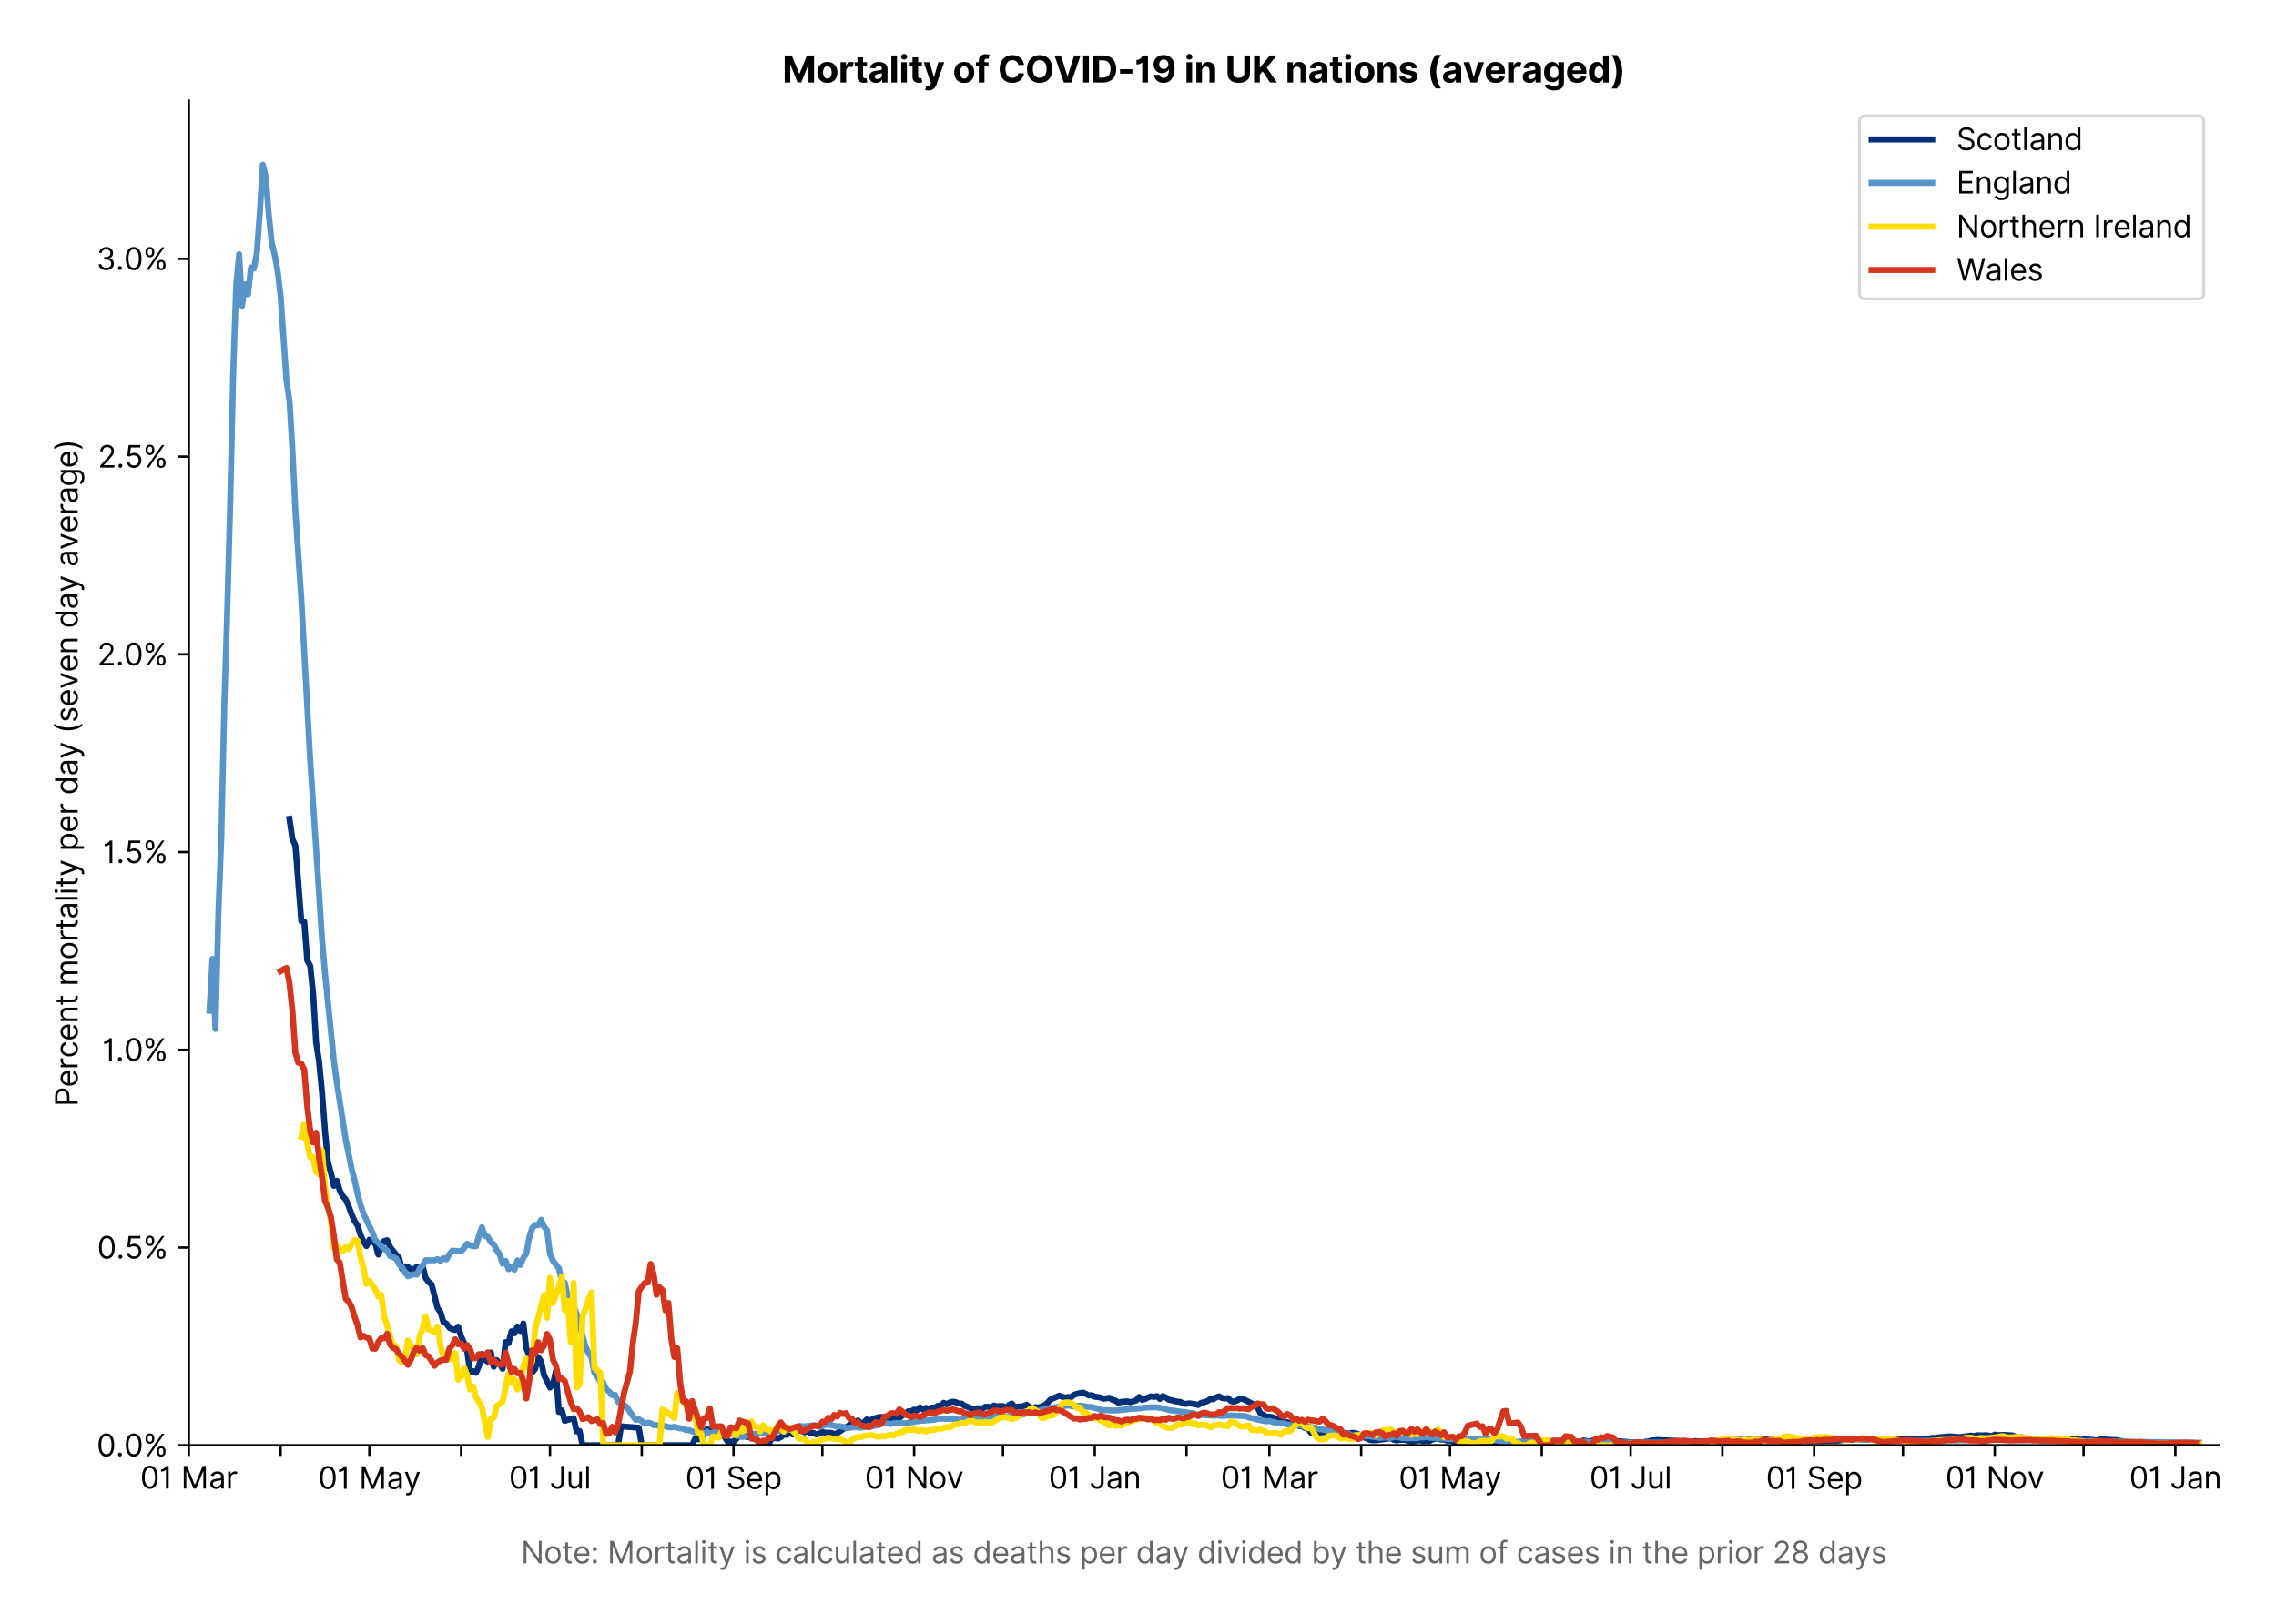 <?xml version="1.0" encoding="utf-8" standalone="no"?>
<!DOCTYPE svg PUBLIC "-//W3C//DTD SVG 1.1//EN"
  "http://www.w3.org/Graphics/SVG/1.1/DTD/svg11.dtd">
<svg xmlns:xlink="http://www.w3.org/1999/xlink" viewBox="0 0 750.694 535.807" xmlns="http://www.w3.org/2000/svg" version="1.1">
 <defs>
  <style type="text/css">*{stroke-linejoin: round; stroke-linecap: butt}</style>
 </defs>
 <g id="figure_1">
  <g id="patch_1">
   <path d="M 0 535.807 
L 750.694 535.807 
L 750.694 0 
L 0 0 
z
" style="fill: #ffffff"/>
  </g>
  <g id="axes_1">
   <g id="patch_2">
    <path d="M 62.269 476.745 
L 731.869 476.745 
L 731.869 33.225 
L 62.269 33.225 
z
" style="fill: #ffffff"/>
   </g>
   <g id="matplotlib.axis_1">
    <g id="xtick_1">
     <g id="line2d_1">
      <defs>
       <path id="m91e9bb02c5" d="M 0 0 
L 0 3.5 
" style="stroke: #000000; stroke-width: 0.8"/>
      </defs>
      <g>
       <use xlink:href="#m91e9bb02c5" x="62.269" y="476.745" style="stroke: #000000; stroke-width: 0.8"/>
      </g>
     </g>
     <g id="text_1">
      <!-- 01 Mar -->
      <g transform="translate(46.232 491.018)scale(0.1 -0.1)">
       <defs>
        <path id="Inter-Regular-30" d="M 2000 -64 
Q 1230 -64 806 561 
Q 382 1186 382 2327 
Q 382 3459 809 4088 
Q 1236 4718 2000 4718 
Q 2764 4718 3191 4088 
Q 3618 3459 3618 2327 
Q 3618 1186 3194 561 
Q 2771 -64 2000 -64 
z
M 2000 436 
Q 2509 436 2791 927 
Q 3073 1418 3073 2327 
Q 3073 3234 2789 3730 
Q 2505 4227 2000 4227 
Q 1496 4227 1211 3730 
Q 927 3234 927 2327 
Q 927 1418 1210 927 
Q 1493 436 2000 436 
z
" transform="scale(0.016)"/>
        <path id="Inter-Regular-31" d="M 1973 4655 
L 1973 0 
L 1409 0 
L 1409 3836 
L 1373 3836 
Q 1341 3773 1209 3692 
Q 1077 3611 868 3551 
Q 659 3491 391 3491 
L 391 3964 
Q 661 3964 859 4061 
Q 1057 4159 1190 4291 
Q 1323 4423 1392 4529 
Q 1461 4636 1473 4655 
L 1973 4655 
z
" transform="scale(0.016)"/>
        <path id="Inter-Regular-20" transform="scale(0.016)"/>
        <path id="Inter-Regular-4d" d="M 564 4655 
L 1236 4655 
L 2818 791 
L 2873 791 
L 4455 4655 
L 5127 4655 
L 5127 0 
L 4600 0 
L 4600 3536 
L 4555 3536 
L 3100 0 
L 2591 0 
L 1136 3536 
L 1091 3536 
L 1091 0 
L 564 0 
L 564 4655 
z
" transform="scale(0.016)"/>
        <path id="Inter-Regular-61" d="M 1518 -82 
Q 1186 -82 916 44 
Q 646 170 486 410 
Q 327 650 327 991 
Q 327 1291 445 1478 
Q 564 1666 761 1773 
Q 959 1880 1199 1933 
Q 1439 1986 1682 2018 
Q 2000 2059 2199 2080 
Q 2398 2102 2490 2154 
Q 2582 2207 2582 2336 
L 2582 2355 
Q 2582 2691 2399 2877 
Q 2216 3064 1846 3064 
Q 1461 3064 1243 2895 
Q 1025 2727 936 2536 
L 427 2718 
Q 564 3036 792 3214 
Q 1021 3393 1292 3464 
Q 1564 3536 1827 3536 
Q 1996 3536 2215 3496 
Q 2434 3457 2640 3334 
Q 2846 3211 2982 2963 
Q 3118 2716 3118 2300 
L 3118 0 
L 2582 0 
L 2582 473 
L 2555 473 
Q 2500 359 2373 229 
Q 2246 100 2034 9 
Q 1823 -82 1518 -82 
z
M 1600 400 
Q 1918 400 2137 525 
Q 2357 650 2469 847 
Q 2582 1045 2582 1264 
L 2582 1755 
Q 2548 1714 2433 1681 
Q 2318 1648 2169 1624 
Q 2021 1600 1881 1583 
Q 1741 1566 1655 1555 
Q 1446 1527 1265 1467 
Q 1084 1407 974 1287 
Q 864 1168 864 964 
Q 864 684 1072 542 
Q 1280 400 1600 400 
z
" transform="scale(0.016)"/>
        <path id="Inter-Regular-72" d="M 491 0 
L 491 3491 
L 1009 3491 
L 1009 2964 
L 1046 2964 
Q 1139 3223 1389 3384 
Q 1639 3545 1955 3545 
Q 2100 3545 2209 3511 
Q 2318 3477 2400 3418 
L 2218 2964 
Q 2161 2993 2085 3010 
Q 2009 3027 1909 3027 
Q 1527 3027 1277 2794 
Q 1027 2561 1027 2209 
L 1027 0 
L 491 0 
z
" transform="scale(0.016)"/>
       </defs>
       <use xlink:href="#Inter-Regular-30"/>
       <use xlink:href="#Inter-Regular-31" x="62.5"/>
       <use xlink:href="#Inter-Regular-20" x="106.676"/>
       <use xlink:href="#Inter-Regular-4d" x="134.801"/>
       <use xlink:href="#Inter-Regular-61" x="225.994"/>
       <use xlink:href="#Inter-Regular-72" x="282.386"/>
      </g>
     </g>
    </g>
    <g id="xtick_2">
     <g id="line2d_2">
      <g>
       <use xlink:href="#m91e9bb02c5" x="92.54" y="476.745" style="stroke: #000000; stroke-width: 0.8"/>
      </g>
     </g>
    </g>
    <g id="xtick_3">
     <g id="line2d_3">
      <g>
       <use xlink:href="#m91e9bb02c5" x="121.835" y="476.745" style="stroke: #000000; stroke-width: 0.8"/>
      </g>
     </g>
     <g id="text_2">
      <!-- 01 May -->
      <g transform="translate(104.932 491.117)scale(0.1 -0.1)">
       <defs>
        <path id="Inter-Regular-79" d="M 818 -1355 
Q 682 -1355 575 -1333 
Q 468 -1311 427 -1291 
L 564 -818 
Q 857 -893 1053 -814 
Q 1250 -736 1391 -345 
L 1509 -18 
L 218 3491 
L 800 3491 
L 1764 709 
L 1800 709 
L 2764 3491 
L 3346 3491 
L 1846 -564 
Q 1550 -1355 818 -1355 
z
" transform="scale(0.016)"/>
       </defs>
       <use xlink:href="#Inter-Regular-30"/>
       <use xlink:href="#Inter-Regular-31" x="62.5"/>
       <use xlink:href="#Inter-Regular-20" x="106.676"/>
       <use xlink:href="#Inter-Regular-4d" x="134.801"/>
       <use xlink:href="#Inter-Regular-61" x="225.994"/>
       <use xlink:href="#Inter-Regular-79" x="282.386"/>
      </g>
     </g>
    </g>
    <g id="xtick_4">
     <g id="line2d_4">
      <g>
       <use xlink:href="#m91e9bb02c5" x="152.106" y="476.745" style="stroke: #000000; stroke-width: 0.8"/>
      </g>
     </g>
    </g>
    <g id="xtick_5">
     <g id="line2d_5">
      <g>
       <use xlink:href="#m91e9bb02c5" x="181.401" y="476.745" style="stroke: #000000; stroke-width: 0.8"/>
      </g>
     </g>
     <g id="text_3">
      <!-- 01 Jul -->
      <g transform="translate(167.857 491.018)scale(0.1 -0.1)">
       <defs>
        <path id="Inter-Regular-4a" d="M 2346 4655 
L 2909 4655 
L 2909 1327 
Q 2909 657 2549 296 
Q 2189 -64 1582 -64 
Q 1200 -64 902 76 
Q 605 216 434 475 
Q 264 734 264 1091 
L 818 1091 
Q 818 795 1034 615 
Q 1250 436 1582 436 
Q 1948 436 2147 664 
Q 2346 893 2346 1327 
L 2346 4655 
z
" transform="scale(0.016)"/>
        <path id="Inter-Regular-75" d="M 2691 1427 
L 2691 3491 
L 3227 3491 
L 3227 0 
L 2691 0 
L 2691 591 
L 2655 591 
Q 2532 325 2273 140 
Q 2014 -45 1618 -45 
Q 1127 -45 809 280 
Q 491 605 491 1273 
L 491 3491 
L 1027 3491 
L 1027 1309 
Q 1027 927 1242 700 
Q 1457 473 1791 473 
Q 1991 473 2199 575 
Q 2407 677 2549 888 
Q 2691 1100 2691 1427 
z
" transform="scale(0.016)"/>
        <path id="Inter-Regular-6c" d="M 1027 4655 
L 1027 0 
L 491 0 
L 491 4655 
L 1027 4655 
z
" transform="scale(0.016)"/>
       </defs>
       <use xlink:href="#Inter-Regular-30"/>
       <use xlink:href="#Inter-Regular-31" x="62.5"/>
       <use xlink:href="#Inter-Regular-20" x="106.676"/>
       <use xlink:href="#Inter-Regular-4a" x="134.801"/>
       <use xlink:href="#Inter-Regular-75" x="189.063"/>
       <use xlink:href="#Inter-Regular-6c" x="247.159"/>
      </g>
     </g>
    </g>
    <g id="xtick_6">
     <g id="line2d_6">
      <g>
       <use xlink:href="#m91e9bb02c5" x="211.672" y="476.745" style="stroke: #000000; stroke-width: 0.8"/>
      </g>
     </g>
    </g>
    <g id="xtick_7">
     <g id="line2d_7">
      <g>
       <use xlink:href="#m91e9bb02c5" x="241.943" y="476.745" style="stroke: #000000; stroke-width: 0.8"/>
      </g>
     </g>
     <g id="text_4">
      <!-- 01 Sep -->
      <g transform="translate(226.056 491.117)scale(0.1 -0.1)">
       <defs>
        <path id="Inter-Regular-53" d="M 3109 3491 
Q 3068 3836 2777 4027 
Q 2486 4218 2064 4218 
Q 1600 4218 1318 3999 
Q 1036 3780 1036 3445 
Q 1036 3195 1189 3042 
Q 1343 2889 1553 2803 
Q 1764 2718 1936 2673 
L 2409 2545 
Q 2591 2498 2815 2414 
Q 3039 2330 3244 2185 
Q 3450 2041 3584 1816 
Q 3718 1591 3718 1264 
Q 3718 886 3521 581 
Q 3325 277 2949 97 
Q 2573 -82 2036 -82 
Q 1286 -82 845 272 
Q 405 627 364 1200 
L 946 1200 
Q 968 936 1124 764 
Q 1280 593 1519 510 
Q 1759 427 2036 427 
Q 2359 427 2616 533 
Q 2873 639 3023 828 
Q 3173 1018 3173 1273 
Q 3173 1505 3043 1650 
Q 2914 1795 2702 1886 
Q 2491 1977 2246 2045 
L 1673 2209 
Q 1127 2366 809 2657 
Q 491 2948 491 3418 
Q 491 3809 703 4101 
Q 916 4393 1276 4555 
Q 1636 4718 2082 4718 
Q 2532 4718 2882 4558 
Q 3232 4398 3437 4120 
Q 3643 3843 3655 3491 
L 3109 3491 
z
" transform="scale(0.016)"/>
        <path id="Inter-Regular-65" d="M 1955 -73 
Q 1450 -73 1085 151 
Q 721 375 524 778 
Q 327 1182 327 1718 
Q 327 2255 524 2665 
Q 721 3075 1074 3305 
Q 1427 3536 1900 3536 
Q 2173 3536 2439 3445 
Q 2705 3355 2923 3151 
Q 3141 2948 3270 2614 
Q 3400 2280 3400 1791 
L 3400 1564 
L 866 1564 
Q 884 1005 1183 707 
Q 1482 409 1955 409 
Q 2271 409 2498 545 
Q 2725 682 2827 955 
L 3346 809 
Q 3223 414 2854 170 
Q 2486 -73 1955 -73 
z
M 866 2027 
L 2855 2027 
Q 2855 2470 2595 2762 
Q 2336 3055 1900 3055 
Q 1593 3055 1368 2911 
Q 1143 2768 1013 2533 
Q 884 2298 866 2027 
z
" transform="scale(0.016)"/>
        <path id="Inter-Regular-70" d="M 491 -1309 
L 491 3491 
L 1009 3491 
L 1009 2936 
L 1073 2936 
Q 1132 3027 1237 3169 
Q 1343 3311 1542 3423 
Q 1741 3536 2082 3536 
Q 2523 3536 2859 3315 
Q 3196 3095 3384 2690 
Q 3573 2286 3573 1736 
Q 3573 1182 3384 776 
Q 3196 370 2861 148 
Q 2527 -73 2091 -73 
Q 1755 -73 1552 39 
Q 1350 152 1241 296 
Q 1132 441 1073 536 
L 1027 536 
L 1027 -1309 
L 491 -1309 
z
M 1018 1745 
Q 1018 1152 1276 780 
Q 1534 409 2018 409 
Q 2355 409 2581 587 
Q 2807 766 2921 1069 
Q 3036 1373 3036 1745 
Q 3036 2114 2923 2410 
Q 2811 2707 2585 2881 
Q 2359 3055 2018 3055 
Q 1527 3055 1272 2693 
Q 1018 2332 1018 1745 
z
" transform="scale(0.016)"/>
       </defs>
       <use xlink:href="#Inter-Regular-30"/>
       <use xlink:href="#Inter-Regular-31" x="62.5"/>
       <use xlink:href="#Inter-Regular-20" x="106.676"/>
       <use xlink:href="#Inter-Regular-53" x="134.801"/>
       <use xlink:href="#Inter-Regular-65" x="198.58"/>
       <use xlink:href="#Inter-Regular-70" x="256.818"/>
      </g>
     </g>
    </g>
    <g id="xtick_8">
     <g id="line2d_8">
      <g>
       <use xlink:href="#m91e9bb02c5" x="271.238" y="476.745" style="stroke: #000000; stroke-width: 0.8"/>
      </g>
     </g>
    </g>
    <g id="xtick_9">
     <g id="line2d_9">
      <g>
       <use xlink:href="#m91e9bb02c5" x="301.509" y="476.745" style="stroke: #000000; stroke-width: 0.8"/>
      </g>
     </g>
     <g id="text_5">
      <!-- 01 Nov -->
      <g transform="translate(285.238 491.018)scale(0.1 -0.1)">
       <defs>
        <path id="Inter-Regular-4e" d="M 4255 4655 
L 4255 0 
L 3709 0 
L 1173 3655 
L 1127 3655 
L 1127 0 
L 564 0 
L 564 4655 
L 1109 4655 
L 3655 991 
L 3700 991 
L 3700 4655 
L 4255 4655 
z
" transform="scale(0.016)"/>
        <path id="Inter-Regular-6f" d="M 1909 -73 
Q 1436 -73 1080 152 
Q 725 377 526 781 
Q 327 1186 327 1727 
Q 327 2273 526 2679 
Q 725 3086 1080 3311 
Q 1436 3536 1909 3536 
Q 2382 3536 2737 3311 
Q 3093 3086 3292 2679 
Q 3491 2273 3491 1727 
Q 3491 1186 3292 781 
Q 3093 377 2737 152 
Q 2382 -73 1909 -73 
z
M 1909 409 
Q 2268 409 2500 593 
Q 2732 777 2843 1077 
Q 2955 1377 2955 1727 
Q 2955 2077 2843 2379 
Q 2732 2682 2500 2868 
Q 2268 3055 1909 3055 
Q 1550 3055 1318 2868 
Q 1086 2682 975 2379 
Q 864 2077 864 1727 
Q 864 1377 975 1077 
Q 1086 777 1318 593 
Q 1550 409 1909 409 
z
" transform="scale(0.016)"/>
        <path id="Inter-Regular-76" d="M 3346 3491 
L 2055 0 
L 1509 0 
L 218 3491 
L 800 3491 
L 1764 709 
L 1800 709 
L 2764 3491 
L 3346 3491 
z
" transform="scale(0.016)"/>
       </defs>
       <use xlink:href="#Inter-Regular-30"/>
       <use xlink:href="#Inter-Regular-31" x="62.5"/>
       <use xlink:href="#Inter-Regular-20" x="106.676"/>
       <use xlink:href="#Inter-Regular-4e" x="134.801"/>
       <use xlink:href="#Inter-Regular-6f" x="210.085"/>
       <use xlink:href="#Inter-Regular-76" x="269.744"/>
      </g>
     </g>
    </g>
    <g id="xtick_10">
     <g id="line2d_10">
      <g>
       <use xlink:href="#m91e9bb02c5" x="330.804" y="476.745" style="stroke: #000000; stroke-width: 0.8"/>
      </g>
     </g>
    </g>
    <g id="xtick_11">
     <g id="line2d_11">
      <g>
       <use xlink:href="#m91e9bb02c5" x="361.075" y="476.745" style="stroke: #000000; stroke-width: 0.8"/>
      </g>
     </g>
     <g id="text_6">
      <!-- 01 Jan -->
      <g transform="translate(345.876 491.018)scale(0.1 -0.1)">
       <defs>
        <path id="Inter-Regular-6e" d="M 1027 2100 
L 1027 0 
L 491 0 
L 491 3491 
L 1009 3491 
L 1009 2945 
L 1055 2945 
Q 1177 3211 1427 3373 
Q 1677 3536 2073 3536 
Q 2602 3536 2928 3211 
Q 3255 2886 3255 2218 
L 3255 0 
L 2718 0 
L 2718 2182 
Q 2718 2593 2504 2824 
Q 2291 3055 1918 3055 
Q 1534 3055 1280 2806 
Q 1027 2557 1027 2100 
z
" transform="scale(0.016)"/>
       </defs>
       <use xlink:href="#Inter-Regular-30"/>
       <use xlink:href="#Inter-Regular-31" x="62.5"/>
       <use xlink:href="#Inter-Regular-20" x="106.676"/>
       <use xlink:href="#Inter-Regular-4a" x="134.801"/>
       <use xlink:href="#Inter-Regular-61" x="189.063"/>
       <use xlink:href="#Inter-Regular-6e" x="245.455"/>
      </g>
     </g>
    </g>
    <g id="xtick_12">
     <g id="line2d_12">
      <g>
       <use xlink:href="#m91e9bb02c5" x="391.346" y="476.745" style="stroke: #000000; stroke-width: 0.8"/>
      </g>
     </g>
    </g>
    <g id="xtick_13">
     <g id="line2d_13">
      <g>
       <use xlink:href="#m91e9bb02c5" x="418.688" y="476.745" style="stroke: #000000; stroke-width: 0.8"/>
      </g>
     </g>
     <g id="text_7">
      <!-- 01 Mar -->
      <g transform="translate(402.651 491.018)scale(0.1 -0.1)">
       <use xlink:href="#Inter-Regular-30"/>
       <use xlink:href="#Inter-Regular-31" x="62.5"/>
       <use xlink:href="#Inter-Regular-20" x="106.676"/>
       <use xlink:href="#Inter-Regular-4d" x="134.801"/>
       <use xlink:href="#Inter-Regular-61" x="225.994"/>
       <use xlink:href="#Inter-Regular-72" x="282.386"/>
      </g>
     </g>
    </g>
    <g id="xtick_14">
     <g id="line2d_14">
      <g>
       <use xlink:href="#m91e9bb02c5" x="448.959" y="476.745" style="stroke: #000000; stroke-width: 0.8"/>
      </g>
     </g>
    </g>
    <g id="xtick_15">
     <g id="line2d_15">
      <g>
       <use xlink:href="#m91e9bb02c5" x="478.254" y="476.745" style="stroke: #000000; stroke-width: 0.8"/>
      </g>
     </g>
     <g id="text_8">
      <!-- 01 May -->
      <g transform="translate(461.351 491.117)scale(0.1 -0.1)">
       <use xlink:href="#Inter-Regular-30"/>
       <use xlink:href="#Inter-Regular-31" x="62.5"/>
       <use xlink:href="#Inter-Regular-20" x="106.676"/>
       <use xlink:href="#Inter-Regular-4d" x="134.801"/>
       <use xlink:href="#Inter-Regular-61" x="225.994"/>
       <use xlink:href="#Inter-Regular-79" x="282.386"/>
      </g>
     </g>
    </g>
    <g id="xtick_16">
     <g id="line2d_16">
      <g>
       <use xlink:href="#m91e9bb02c5" x="508.525" y="476.745" style="stroke: #000000; stroke-width: 0.8"/>
      </g>
     </g>
    </g>
    <g id="xtick_17">
     <g id="line2d_17">
      <g>
       <use xlink:href="#m91e9bb02c5" x="537.82" y="476.745" style="stroke: #000000; stroke-width: 0.8"/>
      </g>
     </g>
     <g id="text_9">
      <!-- 01 Jul -->
      <g transform="translate(524.276 491.018)scale(0.1 -0.1)">
       <use xlink:href="#Inter-Regular-30"/>
       <use xlink:href="#Inter-Regular-31" x="62.5"/>
       <use xlink:href="#Inter-Regular-20" x="106.676"/>
       <use xlink:href="#Inter-Regular-4a" x="134.801"/>
       <use xlink:href="#Inter-Regular-75" x="189.063"/>
       <use xlink:href="#Inter-Regular-6c" x="247.159"/>
      </g>
     </g>
    </g>
    <g id="xtick_18">
     <g id="line2d_18">
      <g>
       <use xlink:href="#m91e9bb02c5" x="568.091" y="476.745" style="stroke: #000000; stroke-width: 0.8"/>
      </g>
     </g>
    </g>
    <g id="xtick_19">
     <g id="line2d_19">
      <g>
       <use xlink:href="#m91e9bb02c5" x="598.362" y="476.745" style="stroke: #000000; stroke-width: 0.8"/>
      </g>
     </g>
     <g id="text_10">
      <!-- 01 Sep -->
      <g transform="translate(582.475 491.117)scale(0.1 -0.1)">
       <use xlink:href="#Inter-Regular-30"/>
       <use xlink:href="#Inter-Regular-31" x="62.5"/>
       <use xlink:href="#Inter-Regular-20" x="106.676"/>
       <use xlink:href="#Inter-Regular-53" x="134.801"/>
       <use xlink:href="#Inter-Regular-65" x="198.58"/>
       <use xlink:href="#Inter-Regular-70" x="256.818"/>
      </g>
     </g>
    </g>
    <g id="xtick_20">
     <g id="line2d_20">
      <g>
       <use xlink:href="#m91e9bb02c5" x="627.657" y="476.745" style="stroke: #000000; stroke-width: 0.8"/>
      </g>
     </g>
    </g>
    <g id="xtick_21">
     <g id="line2d_21">
      <g>
       <use xlink:href="#m91e9bb02c5" x="657.928" y="476.745" style="stroke: #000000; stroke-width: 0.8"/>
      </g>
     </g>
     <g id="text_11">
      <!-- 01 Nov -->
      <g transform="translate(641.657 491.018)scale(0.1 -0.1)">
       <use xlink:href="#Inter-Regular-30"/>
       <use xlink:href="#Inter-Regular-31" x="62.5"/>
       <use xlink:href="#Inter-Regular-20" x="106.676"/>
       <use xlink:href="#Inter-Regular-4e" x="134.801"/>
       <use xlink:href="#Inter-Regular-6f" x="210.085"/>
       <use xlink:href="#Inter-Regular-76" x="269.744"/>
      </g>
     </g>
    </g>
    <g id="xtick_22">
     <g id="line2d_22">
      <g>
       <use xlink:href="#m91e9bb02c5" x="687.223" y="476.745" style="stroke: #000000; stroke-width: 0.8"/>
      </g>
     </g>
    </g>
    <g id="xtick_23">
     <g id="line2d_23">
      <g>
       <use xlink:href="#m91e9bb02c5" x="717.494" y="476.745" style="stroke: #000000; stroke-width: 0.8"/>
      </g>
     </g>
     <g id="text_12">
      <!-- 01 Jan -->
      <g transform="translate(702.295 491.018)scale(0.1 -0.1)">
       <use xlink:href="#Inter-Regular-30"/>
       <use xlink:href="#Inter-Regular-31" x="62.5"/>
       <use xlink:href="#Inter-Regular-20" x="106.676"/>
       <use xlink:href="#Inter-Regular-4a" x="134.801"/>
       <use xlink:href="#Inter-Regular-61" x="189.063"/>
       <use xlink:href="#Inter-Regular-6e" x="245.455"/>
      </g>
     </g>
    </g>
    <g id="text_13">
     <!--  -->
     <g style="fill: #666666" transform="translate(397.069 504.507)scale(0.1 -0.1)"/>
     <!-- Note: Mortality is calculated as deaths per day divided by the sum of cases in the prior 28 days -->
     <g style="fill: #666666" transform="translate(171.823 515.69)scale(0.1 -0.1)">
      <defs>
       <path id="Inter-Regular-74" d="M 2009 3491 
L 2009 3036 
L 1264 3036 
L 1264 1000 
Q 1264 773 1331 660 
Q 1398 548 1503 510 
Q 1609 473 1727 473 
Q 1816 473 1873 483 
Q 1930 493 1964 500 
L 2073 18 
Q 2018 -2 1920 -23 
Q 1823 -45 1673 -45 
Q 1446 -45 1228 52 
Q 1011 150 869 350 
Q 727 550 727 855 
L 727 3036 
L 200 3036 
L 200 3491 
L 727 3491 
L 727 4327 
L 1264 4327 
L 1264 3491 
L 2009 3491 
z
" transform="scale(0.016)"/>
       <path id="Inter-Regular-3a" d="M 882 -36 
Q 714 -36 593 84 
Q 473 205 473 373 
Q 473 541 593 661 
Q 714 782 882 782 
Q 1050 782 1170 661 
Q 1291 541 1291 373 
Q 1291 205 1170 84 
Q 1050 -36 882 -36 
z
M 882 2524 
Q 714 2524 593 2644 
Q 473 2765 473 2933 
Q 473 3101 593 3221 
Q 714 3342 882 3342 
Q 1050 3342 1170 3221 
Q 1291 3101 1291 2933 
Q 1291 2765 1170 2644 
Q 1050 2524 882 2524 
z
" transform="scale(0.016)"/>
       <path id="Inter-Regular-69" d="M 491 0 
L 491 3491 
L 1027 3491 
L 1027 0 
L 491 0 
z
M 764 4073 
Q 607 4073 494 4179 
Q 382 4286 382 4436 
Q 382 4586 494 4693 
Q 607 4800 764 4800 
Q 921 4800 1033 4693 
Q 1146 4586 1146 4436 
Q 1146 4286 1033 4179 
Q 921 4073 764 4073 
z
" transform="scale(0.016)"/>
       <path id="Inter-Regular-73" d="M 2964 2709 
L 2482 2573 
Q 2411 2755 2245 2914 
Q 2080 3073 1727 3073 
Q 1407 3073 1194 2926 
Q 982 2780 982 2555 
Q 982 2355 1127 2239 
Q 1273 2123 1582 2045 
L 2100 1918 
Q 3027 1691 3027 973 
Q 3027 673 2855 436 
Q 2684 200 2377 63 
Q 2071 -73 1664 -73 
Q 1130 -73 780 159 
Q 430 391 336 836 
L 846 964 
Q 989 400 1655 400 
Q 2030 400 2251 560 
Q 2473 720 2473 945 
Q 2473 1316 1955 1436 
L 1373 1573 
Q 893 1686 669 1926 
Q 446 2166 446 2527 
Q 446 2823 613 3050 
Q 780 3277 1069 3406 
Q 1359 3536 1727 3536 
Q 2246 3536 2542 3309 
Q 2839 3082 2964 2709 
z
" transform="scale(0.016)"/>
       <path id="Inter-Regular-63" d="M 1909 -73 
Q 1418 -73 1063 159 
Q 709 391 518 798 
Q 327 1205 327 1727 
Q 327 2259 524 2667 
Q 721 3075 1074 3305 
Q 1427 3536 1900 3536 
Q 2268 3536 2563 3400 
Q 2859 3264 3047 3018 
Q 3236 2773 3282 2445 
L 2746 2445 
Q 2684 2684 2474 2869 
Q 2264 3055 1909 3055 
Q 1439 3055 1151 2697 
Q 864 2339 864 1745 
Q 864 1139 1148 774 
Q 1432 409 1909 409 
Q 2223 409 2447 570 
Q 2671 732 2746 1018 
L 3282 1018 
Q 3236 709 3058 462 
Q 2880 216 2588 71 
Q 2296 -73 1909 -73 
z
" transform="scale(0.016)"/>
       <path id="Inter-Regular-64" d="M 1809 -73 
Q 1373 -73 1039 148 
Q 705 370 516 776 
Q 327 1182 327 1736 
Q 327 2286 516 2690 
Q 705 3095 1041 3315 
Q 1377 3536 1818 3536 
Q 2159 3536 2358 3423 
Q 2557 3311 2662 3169 
Q 2768 3027 2827 2936 
L 2873 2936 
L 2873 4655 
L 3409 4655 
L 3409 0 
L 2891 0 
L 2891 536 
L 2827 536 
Q 2768 441 2659 296 
Q 2550 152 2348 39 
Q 2146 -73 1809 -73 
z
M 1882 409 
Q 2366 409 2624 780 
Q 2882 1152 2882 1745 
Q 2882 2332 2627 2693 
Q 2373 3055 1882 3055 
Q 1541 3055 1315 2881 
Q 1089 2707 976 2410 
Q 864 2114 864 1745 
Q 864 1373 978 1069 
Q 1093 766 1319 587 
Q 1546 409 1882 409 
z
" transform="scale(0.016)"/>
       <path id="Inter-Regular-68" d="M 1027 2100 
L 1027 0 
L 491 0 
L 491 4655 
L 1027 4655 
L 1027 2945 
L 1073 2945 
Q 1196 3216 1442 3376 
Q 1689 3536 2100 3536 
Q 2636 3536 2963 3213 
Q 3291 2891 3291 2218 
L 3291 0 
L 2755 0 
L 2755 2182 
Q 2755 2598 2540 2826 
Q 2325 3055 1946 3055 
Q 1548 3055 1287 2806 
Q 1027 2557 1027 2100 
z
" transform="scale(0.016)"/>
       <path id="Inter-Regular-62" d="M 564 0 
L 564 4655 
L 1100 4655 
L 1100 2936 
L 1146 2936 
Q 1205 3027 1310 3169 
Q 1416 3311 1615 3423 
Q 1814 3536 2155 3536 
Q 2596 3536 2932 3315 
Q 3268 3095 3457 2690 
Q 3646 2286 3646 1736 
Q 3646 1182 3457 776 
Q 3268 370 2934 148 
Q 2600 -73 2164 -73 
Q 1827 -73 1625 39 
Q 1423 152 1314 296 
Q 1205 441 1146 536 
L 1082 536 
L 1082 0 
L 564 0 
z
M 1091 1745 
Q 1091 1152 1349 780 
Q 1607 409 2091 409 
Q 2427 409 2653 587 
Q 2880 766 2994 1069 
Q 3109 1373 3109 1745 
Q 3109 2114 2996 2410 
Q 2884 2707 2658 2881 
Q 2432 3055 2091 3055 
Q 1600 3055 1345 2693 
Q 1091 2332 1091 1745 
z
" transform="scale(0.016)"/>
       <path id="Inter-Regular-6d" d="M 491 0 
L 491 3491 
L 1009 3491 
L 1009 2945 
L 1055 2945 
Q 1164 3225 1407 3380 
Q 1650 3536 1991 3536 
Q 2336 3536 2567 3380 
Q 2798 3225 2927 2945 
L 2964 2945 
Q 3098 3216 3366 3376 
Q 3634 3536 4009 3536 
Q 4477 3536 4775 3244 
Q 5073 2952 5073 2336 
L 5073 0 
L 4536 0 
L 4536 2336 
Q 4536 2723 4325 2889 
Q 4114 3055 3827 3055 
Q 3459 3055 3257 2833 
Q 3055 2611 3055 2273 
L 3055 0 
L 2509 0 
L 2509 2391 
Q 2509 2689 2316 2872 
Q 2123 3055 1818 3055 
Q 1609 3055 1428 2943 
Q 1248 2832 1137 2635 
Q 1027 2439 1027 2182 
L 1027 0 
L 491 0 
z
" transform="scale(0.016)"/>
       <path id="Inter-Regular-66" d="M 2046 3491 
L 2046 3036 
L 1264 3036 
L 1264 0 
L 727 0 
L 727 3036 
L 164 3036 
L 164 3491 
L 727 3491 
L 727 3973 
Q 727 4273 868 4473 
Q 1009 4673 1234 4773 
Q 1459 4873 1709 4873 
Q 1907 4873 2032 4841 
Q 2157 4809 2218 4782 
L 2064 4318 
Q 2023 4332 1951 4352 
Q 1880 4373 1764 4373 
Q 1498 4373 1381 4239 
Q 1264 4105 1264 3845 
L 1264 3491 
L 2046 3491 
z
" transform="scale(0.016)"/>
       <path id="Inter-Regular-32" d="M 482 0 
L 482 409 
L 2018 2091 
Q 2289 2386 2464 2605 
Q 2639 2825 2724 3019 
Q 2809 3214 2809 3427 
Q 2809 3795 2553 4011 
Q 2298 4227 1918 4227 
Q 1514 4227 1275 3985 
Q 1036 3743 1036 3345 
L 500 3345 
Q 500 3755 688 4064 
Q 877 4373 1203 4545 
Q 1530 4718 1936 4718 
Q 2346 4718 2661 4545 
Q 2977 4373 3156 4079 
Q 3336 3786 3336 3427 
Q 3336 3170 3244 2926 
Q 3152 2682 2926 2383 
Q 2700 2084 2300 1655 
L 1255 536 
L 1255 500 
L 3418 500 
L 3418 0 
L 482 0 
z
" transform="scale(0.016)"/>
       <path id="Inter-Regular-38" d="M 1973 -64 
Q 1505 -64 1147 103 
Q 789 270 589 564 
Q 389 859 391 1236 
Q 389 1532 507 1783 
Q 625 2034 830 2203 
Q 1036 2373 1291 2418 
L 1291 2445 
Q 957 2532 759 2821 
Q 561 3111 564 3482 
Q 561 3836 743 4115 
Q 925 4395 1244 4556 
Q 1564 4718 1973 4718 
Q 2377 4718 2695 4556 
Q 3014 4395 3197 4115 
Q 3380 3836 3382 3482 
Q 3380 3111 3181 2821 
Q 2982 2532 2655 2445 
L 2655 2418 
Q 2907 2373 3109 2203 
Q 3311 2034 3431 1783 
Q 3552 1532 3555 1236 
Q 3552 859 3351 564 
Q 3150 270 2794 103 
Q 2439 -64 1973 -64 
z
M 1973 436 
Q 2446 436 2722 662 
Q 2998 889 3000 1264 
Q 2998 1527 2864 1729 
Q 2730 1932 2499 2048 
Q 2268 2164 1973 2164 
Q 1675 2164 1442 2048 
Q 1209 1932 1076 1729 
Q 943 1527 946 1264 
Q 943 889 1218 662 
Q 1493 436 1973 436 
z
M 1973 2645 
Q 2348 2645 2591 2864 
Q 2834 3084 2836 3445 
Q 2834 3800 2596 4013 
Q 2359 4227 1973 4227 
Q 1582 4227 1344 4013 
Q 1107 3800 1109 3445 
Q 1107 3084 1349 2864 
Q 1591 2645 1973 2645 
z
" transform="scale(0.016)"/>
      </defs>
      <use xlink:href="#Inter-Regular-4e"/>
      <use xlink:href="#Inter-Regular-6f" x="75.284"/>
      <use xlink:href="#Inter-Regular-74" x="134.943"/>
      <use xlink:href="#Inter-Regular-65" x="171.307"/>
      <use xlink:href="#Inter-Regular-3a" x="229.546"/>
      <use xlink:href="#Inter-Regular-20" x="257.102"/>
      <use xlink:href="#Inter-Regular-4d" x="285.227"/>
      <use xlink:href="#Inter-Regular-6f" x="376.421"/>
      <use xlink:href="#Inter-Regular-72" x="436.08"/>
      <use xlink:href="#Inter-Regular-74" x="474.432"/>
      <use xlink:href="#Inter-Regular-61" x="510.796"/>
      <use xlink:href="#Inter-Regular-6c" x="567.188"/>
      <use xlink:href="#Inter-Regular-69" x="590.909"/>
      <use xlink:href="#Inter-Regular-74" x="614.631"/>
      <use xlink:href="#Inter-Regular-79" x="650.994"/>
      <use xlink:href="#Inter-Regular-20" x="706.676"/>
      <use xlink:href="#Inter-Regular-69" x="734.801"/>
      <use xlink:href="#Inter-Regular-73" x="758.523"/>
      <use xlink:href="#Inter-Regular-20" x="810.796"/>
      <use xlink:href="#Inter-Regular-63" x="838.921"/>
      <use xlink:href="#Inter-Regular-61" x="894.744"/>
      <use xlink:href="#Inter-Regular-6c" x="951.137"/>
      <use xlink:href="#Inter-Regular-63" x="974.858"/>
      <use xlink:href="#Inter-Regular-75" x="1030.682"/>
      <use xlink:href="#Inter-Regular-6c" x="1088.779"/>
      <use xlink:href="#Inter-Regular-61" x="1112.5"/>
      <use xlink:href="#Inter-Regular-74" x="1168.892"/>
      <use xlink:href="#Inter-Regular-65" x="1205.256"/>
      <use xlink:href="#Inter-Regular-64" x="1263.495"/>
      <use xlink:href="#Inter-Regular-20" x="1325.568"/>
      <use xlink:href="#Inter-Regular-61" x="1353.693"/>
      <use xlink:href="#Inter-Regular-73" x="1410.085"/>
      <use xlink:href="#Inter-Regular-20" x="1462.358"/>
      <use xlink:href="#Inter-Regular-64" x="1490.483"/>
      <use xlink:href="#Inter-Regular-65" x="1552.557"/>
      <use xlink:href="#Inter-Regular-61" x="1610.796"/>
      <use xlink:href="#Inter-Regular-74" x="1667.188"/>
      <use xlink:href="#Inter-Regular-68" x="1703.551"/>
      <use xlink:href="#Inter-Regular-73" x="1762.642"/>
      <use xlink:href="#Inter-Regular-20" x="1814.915"/>
      <use xlink:href="#Inter-Regular-70" x="1843.04"/>
      <use xlink:href="#Inter-Regular-65" x="1903.978"/>
      <use xlink:href="#Inter-Regular-72" x="1962.216"/>
      <use xlink:href="#Inter-Regular-20" x="2000.569"/>
      <use xlink:href="#Inter-Regular-64" x="2028.694"/>
      <use xlink:href="#Inter-Regular-61" x="2090.767"/>
      <use xlink:href="#Inter-Regular-79" x="2147.159"/>
      <use xlink:href="#Inter-Regular-20" x="2202.841"/>
      <use xlink:href="#Inter-Regular-64" x="2230.966"/>
      <use xlink:href="#Inter-Regular-69" x="2293.04"/>
      <use xlink:href="#Inter-Regular-76" x="2316.762"/>
      <use xlink:href="#Inter-Regular-69" x="2372.444"/>
      <use xlink:href="#Inter-Regular-64" x="2396.165"/>
      <use xlink:href="#Inter-Regular-65" x="2458.239"/>
      <use xlink:href="#Inter-Regular-64" x="2516.478"/>
      <use xlink:href="#Inter-Regular-20" x="2578.552"/>
      <use xlink:href="#Inter-Regular-62" x="2606.677"/>
      <use xlink:href="#Inter-Regular-79" x="2668.75"/>
      <use xlink:href="#Inter-Regular-20" x="2724.432"/>
      <use xlink:href="#Inter-Regular-74" x="2752.557"/>
      <use xlink:href="#Inter-Regular-68" x="2788.921"/>
      <use xlink:href="#Inter-Regular-65" x="2848.012"/>
      <use xlink:href="#Inter-Regular-20" x="2906.251"/>
      <use xlink:href="#Inter-Regular-73" x="2934.376"/>
      <use xlink:href="#Inter-Regular-75" x="2986.648"/>
      <use xlink:href="#Inter-Regular-6d" x="3044.745"/>
      <use xlink:href="#Inter-Regular-20" x="3131.677"/>
      <use xlink:href="#Inter-Regular-6f" x="3159.802"/>
      <use xlink:href="#Inter-Regular-66" x="3219.461"/>
      <use xlink:href="#Inter-Regular-20" x="3255.54"/>
      <use xlink:href="#Inter-Regular-63" x="3283.665"/>
      <use xlink:href="#Inter-Regular-61" x="3339.489"/>
      <use xlink:href="#Inter-Regular-73" x="3395.881"/>
      <use xlink:href="#Inter-Regular-65" x="3448.154"/>
      <use xlink:href="#Inter-Regular-73" x="3506.393"/>
      <use xlink:href="#Inter-Regular-20" x="3558.665"/>
      <use xlink:href="#Inter-Regular-69" x="3586.79"/>
      <use xlink:href="#Inter-Regular-6e" x="3610.512"/>
      <use xlink:href="#Inter-Regular-20" x="3669.035"/>
      <use xlink:href="#Inter-Regular-74" x="3697.16"/>
      <use xlink:href="#Inter-Regular-68" x="3733.523"/>
      <use xlink:href="#Inter-Regular-65" x="3792.614"/>
      <use xlink:href="#Inter-Regular-20" x="3850.853"/>
      <use xlink:href="#Inter-Regular-70" x="3878.978"/>
      <use xlink:href="#Inter-Regular-72" x="3939.915"/>
      <use xlink:href="#Inter-Regular-69" x="3978.268"/>
      <use xlink:href="#Inter-Regular-6f" x="4001.989"/>
      <use xlink:href="#Inter-Regular-72" x="4061.648"/>
      <use xlink:href="#Inter-Regular-20" x="4100.001"/>
      <use xlink:href="#Inter-Regular-32" x="4128.126"/>
      <use xlink:href="#Inter-Regular-38" x="4188.637"/>
      <use xlink:href="#Inter-Regular-20" x="4250.285"/>
      <use xlink:href="#Inter-Regular-64" x="4278.41"/>
      <use xlink:href="#Inter-Regular-61" x="4340.484"/>
      <use xlink:href="#Inter-Regular-79" x="4396.876"/>
      <use xlink:href="#Inter-Regular-73" x="4452.558"/>
     </g>
    </g>
   </g>
   <g id="matplotlib.axis_2">
    <g id="ytick_1">
     <g id="line2d_24">
      <defs>
       <path id="m20dea2bc80" d="M 0 0 
L -3.5 0 
" style="stroke: #000000; stroke-width: 0.8"/>
      </defs>
      <g>
       <use xlink:href="#m20dea2bc80" x="62.269" y="476.745" style="stroke: #000000; stroke-width: 0.8"/>
      </g>
     </g>
     <g id="text_14">
      <!-- 0.0% -->
      <g transform="translate(31.887 480.382)scale(0.1 -0.1)">
       <defs>
        <path id="Inter-Regular-2e" d="M 882 -36 
Q 714 -36 593 84 
Q 473 205 473 373 
Q 473 541 593 661 
Q 714 782 882 782 
Q 1050 782 1170 661 
Q 1291 541 1291 373 
Q 1291 205 1170 84 
Q 1050 -36 882 -36 
z
" transform="scale(0.016)"/>
        <path id="Inter-Regular-25" d="M 2855 873 
L 2855 1118 
Q 2855 1373 2960 1585 
Q 3066 1798 3269 1926 
Q 3473 2055 3764 2055 
Q 4059 2055 4259 1926 
Q 4459 1798 4561 1585 
Q 4664 1373 4664 1118 
L 4664 873 
Q 4664 618 4560 405 
Q 4457 193 4256 64 
Q 4055 -64 3764 -64 
Q 3468 -64 3266 64 
Q 3064 193 2959 405 
Q 2855 618 2855 873 
z
M 536 3536 
L 536 3782 
Q 536 4036 642 4248 
Q 748 4461 951 4589 
Q 1155 4718 1446 4718 
Q 1741 4718 1941 4589 
Q 2141 4461 2243 4248 
Q 2346 4036 2346 3782 
L 2346 3536 
Q 2346 3282 2242 3069 
Q 2139 2857 1937 2728 
Q 1736 2600 1446 2600 
Q 1150 2600 948 2728 
Q 746 2857 641 3069 
Q 536 3282 536 3536 
z
M 709 0 
L 3909 4655 
L 4427 4655 
L 1227 0 
L 709 0 
z
M 3318 1118 
L 3318 873 
Q 3318 661 3418 494 
Q 3518 327 3764 327 
Q 4002 327 4101 494 
Q 4200 661 4200 873 
L 4200 1118 
Q 4200 1330 4104 1497 
Q 4009 1664 3764 1664 
Q 3525 1664 3421 1497 
Q 3318 1330 3318 1118 
z
M 1000 3782 
L 1000 3536 
Q 1000 3325 1100 3158 
Q 1200 2991 1446 2991 
Q 1684 2991 1783 3158 
Q 1882 3325 1882 3536 
L 1882 3782 
Q 1882 3993 1786 4160 
Q 1691 4327 1446 4327 
Q 1207 4327 1103 4160 
Q 1000 3993 1000 3782 
z
" transform="scale(0.016)"/>
       </defs>
       <use xlink:href="#Inter-Regular-30"/>
       <use xlink:href="#Inter-Regular-2e" x="62.5"/>
       <use xlink:href="#Inter-Regular-30" x="90.057"/>
       <use xlink:href="#Inter-Regular-25" x="152.557"/>
      </g>
     </g>
    </g>
    <g id="ytick_2">
     <g id="line2d_25">
      <g>
       <use xlink:href="#m20dea2bc80" x="62.269" y="411.518" style="stroke: #000000; stroke-width: 0.8"/>
      </g>
     </g>
     <g id="text_15">
      <!-- 0.5% -->
      <g transform="translate(32.058 415.155)scale(0.1 -0.1)">
       <defs>
        <path id="Inter-Regular-35" d="M 1936 -64 
Q 1536 -64 1216 95 
Q 896 255 702 532 
Q 509 809 491 1164 
L 1036 1164 
Q 1068 848 1324 642 
Q 1580 436 1936 436 
Q 2223 436 2447 570 
Q 2671 705 2799 940 
Q 2927 1175 2927 1473 
Q 2927 1777 2794 2017 
Q 2661 2257 2429 2395 
Q 2198 2534 1900 2536 
Q 1686 2539 1461 2472 
Q 1236 2405 1091 2300 
L 564 2364 
L 846 4655 
L 3264 4655 
L 3264 4155 
L 1318 4155 
L 1155 2782 
L 1182 2782 
Q 1325 2895 1541 2970 
Q 1757 3045 1991 3045 
Q 2418 3045 2753 2842 
Q 3089 2639 3281 2286 
Q 3473 1934 3473 1482 
Q 3473 1036 3274 687 
Q 3075 339 2727 137 
Q 2380 -64 1936 -64 
z
" transform="scale(0.016)"/>
       </defs>
       <use xlink:href="#Inter-Regular-30"/>
       <use xlink:href="#Inter-Regular-2e" x="62.5"/>
       <use xlink:href="#Inter-Regular-35" x="90.057"/>
       <use xlink:href="#Inter-Regular-25" x="150.852"/>
      </g>
     </g>
    </g>
    <g id="ytick_3">
     <g id="line2d_26">
      <g>
       <use xlink:href="#m20dea2bc80" x="62.269" y="346.291" style="stroke: #000000; stroke-width: 0.8"/>
      </g>
     </g>
     <g id="text_16">
      <!-- 1.0% -->
      <g transform="translate(33.72 349.928)scale(0.1 -0.1)">
       <use xlink:href="#Inter-Regular-31"/>
       <use xlink:href="#Inter-Regular-2e" x="44.176"/>
       <use xlink:href="#Inter-Regular-30" x="71.733"/>
       <use xlink:href="#Inter-Regular-25" x="134.233"/>
      </g>
     </g>
    </g>
    <g id="ytick_4">
     <g id="line2d_27">
      <g>
       <use xlink:href="#m20dea2bc80" x="62.269" y="281.065" style="stroke: #000000; stroke-width: 0.8"/>
      </g>
     </g>
     <g id="text_17">
      <!-- 1.5% -->
      <g transform="translate(33.891 284.701)scale(0.1 -0.1)">
       <use xlink:href="#Inter-Regular-31"/>
       <use xlink:href="#Inter-Regular-2e" x="44.176"/>
       <use xlink:href="#Inter-Regular-35" x="71.733"/>
       <use xlink:href="#Inter-Regular-25" x="132.528"/>
      </g>
     </g>
    </g>
    <g id="ytick_5">
     <g id="line2d_28">
      <g>
       <use xlink:href="#m20dea2bc80" x="62.269" y="215.838" style="stroke: #000000; stroke-width: 0.8"/>
      </g>
     </g>
     <g id="text_18">
      <!-- 2.0% -->
      <g transform="translate(32.086 219.475)scale(0.1 -0.1)">
       <use xlink:href="#Inter-Regular-32"/>
       <use xlink:href="#Inter-Regular-2e" x="60.511"/>
       <use xlink:href="#Inter-Regular-30" x="88.068"/>
       <use xlink:href="#Inter-Regular-25" x="150.568"/>
      </g>
     </g>
    </g>
    <g id="ytick_6">
     <g id="line2d_29">
      <g>
       <use xlink:href="#m20dea2bc80" x="62.269" y="150.611" style="stroke: #000000; stroke-width: 0.8"/>
      </g>
     </g>
     <g id="text_19">
      <!-- 2.5% -->
      <g transform="translate(32.256 154.248)scale(0.1 -0.1)">
       <use xlink:href="#Inter-Regular-32"/>
       <use xlink:href="#Inter-Regular-2e" x="60.511"/>
       <use xlink:href="#Inter-Regular-35" x="88.068"/>
       <use xlink:href="#Inter-Regular-25" x="148.864"/>
      </g>
     </g>
    </g>
    <g id="ytick_7">
     <g id="line2d_30">
      <g>
       <use xlink:href="#m20dea2bc80" x="62.269" y="85.384" style="stroke: #000000; stroke-width: 0.8"/>
      </g>
     </g>
     <g id="text_20">
      <!-- 3.0% -->
      <g transform="translate(31.773 89.021)scale(0.1 -0.1)">
       <defs>
        <path id="Inter-Regular-33" d="M 2055 -64 
Q 1605 -64 1253 90 
Q 902 245 696 521 
Q 491 798 473 1164 
L 1046 1164 
Q 1071 827 1356 631 
Q 1641 436 2046 436 
Q 2493 436 2783 664 
Q 3073 893 3073 1264 
Q 3073 1650 2787 1893 
Q 2502 2136 1973 2136 
L 1600 2136 
L 1600 2636 
L 1973 2636 
Q 2386 2636 2647 2856 
Q 2909 3077 2909 3445 
Q 2909 3798 2679 4012 
Q 2450 4227 2064 4227 
Q 1823 4227 1610 4139 
Q 1398 4052 1264 3887 
Q 1130 3723 1118 3491 
L 573 3491 
Q 586 3857 793 4133 
Q 1000 4409 1335 4563 
Q 1671 4718 2073 4718 
Q 2505 4718 2814 4544 
Q 3123 4370 3289 4086 
Q 3455 3802 3455 3473 
Q 3455 3080 3249 2802 
Q 3043 2525 2691 2418 
L 2691 2382 
Q 3132 2309 3379 2008 
Q 3627 1707 3627 1264 
Q 3627 884 3421 583 
Q 3216 282 2861 109 
Q 2507 -64 2055 -64 
z
" transform="scale(0.016)"/>
       </defs>
       <use xlink:href="#Inter-Regular-33"/>
       <use xlink:href="#Inter-Regular-2e" x="63.636"/>
       <use xlink:href="#Inter-Regular-30" x="91.193"/>
       <use xlink:href="#Inter-Regular-25" x="153.693"/>
      </g>
     </g>
    </g>
    <g id="text_21">
     <!-- Percent mortality per day (seven day average) -->
     <g transform="translate(25.614 365.008)rotate(-90)scale(0.1 -0.1)">
      <defs>
       <path id="Inter-Regular-50" d="M 564 0 
L 564 4655 
L 2136 4655 
Q 2684 4655 3033 4458 
Q 3382 4261 3550 3927 
Q 3718 3593 3718 3182 
Q 3718 2770 3551 2434 
Q 3384 2098 3036 1899 
Q 2689 1700 2146 1700 
L 1127 1700 
L 1127 0 
L 564 0 
z
M 1127 2200 
L 2127 2200 
Q 2689 2200 2926 2482 
Q 3164 2764 3164 3182 
Q 3164 3602 2925 3878 
Q 2686 4155 2118 4155 
L 1127 4155 
L 1127 2200 
z
" transform="scale(0.016)"/>
       <path id="Inter-Regular-28" d="M 682 1964 
Q 682 2823 906 3544 
Q 1130 4266 1546 4873 
L 2018 4873 
Q 1800 4573 1623 4095 
Q 1446 3618 1341 3061 
Q 1236 2505 1236 1964 
Q 1236 1423 1341 866 
Q 1446 309 1623 -168 
Q 1800 -645 2018 -945 
L 1546 -945 
Q 1130 -339 906 383 
Q 682 1105 682 1964 
z
" transform="scale(0.016)"/>
       <path id="Inter-Regular-67" d="M 1900 -1382 
Q 1316 -1382 976 -1169 
Q 636 -957 473 -682 
L 900 -382 
Q 973 -477 1084 -601 
Q 1196 -725 1390 -817 
Q 1584 -909 1900 -909 
Q 2323 -909 2598 -704 
Q 2873 -500 2873 -64 
L 2873 645 
L 2827 645 
Q 2768 550 2660 410 
Q 2552 270 2351 162 
Q 2150 55 1809 55 
Q 1386 55 1051 255 
Q 716 455 521 836 
Q 327 1218 327 1764 
Q 327 2300 516 2699 
Q 705 3098 1041 3317 
Q 1377 3536 1818 3536 
Q 2159 3536 2360 3423 
Q 2561 3311 2669 3169 
Q 2777 3027 2836 2936 
L 2891 2936 
L 2891 3491 
L 3409 3491 
L 3409 -100 
Q 3409 -550 3205 -833 
Q 3002 -1116 2660 -1249 
Q 2318 -1382 1900 -1382 
z
M 1882 536 
Q 2366 536 2624 864 
Q 2882 1193 2882 1773 
Q 2882 2339 2627 2697 
Q 2373 3055 1882 3055 
Q 1541 3055 1315 2882 
Q 1089 2709 976 2418 
Q 864 2127 864 1773 
Q 864 1227 1120 881 
Q 1377 536 1882 536 
z
" transform="scale(0.016)"/>
       <path id="Inter-Regular-29" d="M 1638 1940 
Q 1638 1081 1414 359 
Q 1191 -362 775 -969 
L 302 -969 
Q 520 -669 697 -191 
Q 875 286 979 842 
Q 1084 1399 1084 1940 
Q 1084 2481 979 3038 
Q 875 3595 697 4072 
Q 520 4549 302 4849 
L 775 4849 
Q 1191 4243 1414 3521 
Q 1638 2799 1638 1940 
z
" transform="scale(0.016)"/>
      </defs>
      <use xlink:href="#Inter-Regular-50"/>
      <use xlink:href="#Inter-Regular-65" x="63.494"/>
      <use xlink:href="#Inter-Regular-72" x="121.733"/>
      <use xlink:href="#Inter-Regular-63" x="160.085"/>
      <use xlink:href="#Inter-Regular-65" x="215.909"/>
      <use xlink:href="#Inter-Regular-6e" x="274.148"/>
      <use xlink:href="#Inter-Regular-74" x="332.671"/>
      <use xlink:href="#Inter-Regular-20" x="369.034"/>
      <use xlink:href="#Inter-Regular-6d" x="397.159"/>
      <use xlink:href="#Inter-Regular-6f" x="484.091"/>
      <use xlink:href="#Inter-Regular-72" x="543.75"/>
      <use xlink:href="#Inter-Regular-74" x="582.102"/>
      <use xlink:href="#Inter-Regular-61" x="618.466"/>
      <use xlink:href="#Inter-Regular-6c" x="674.858"/>
      <use xlink:href="#Inter-Regular-69" x="698.58"/>
      <use xlink:href="#Inter-Regular-74" x="722.301"/>
      <use xlink:href="#Inter-Regular-79" x="758.665"/>
      <use xlink:href="#Inter-Regular-20" x="814.347"/>
      <use xlink:href="#Inter-Regular-70" x="842.472"/>
      <use xlink:href="#Inter-Regular-65" x="903.409"/>
      <use xlink:href="#Inter-Regular-72" x="961.648"/>
      <use xlink:href="#Inter-Regular-20" x="1000"/>
      <use xlink:href="#Inter-Regular-64" x="1028.125"/>
      <use xlink:href="#Inter-Regular-61" x="1090.199"/>
      <use xlink:href="#Inter-Regular-79" x="1146.591"/>
      <use xlink:href="#Inter-Regular-20" x="1202.273"/>
      <use xlink:href="#Inter-Regular-28" x="1230.398"/>
      <use xlink:href="#Inter-Regular-73" x="1266.62"/>
      <use xlink:href="#Inter-Regular-65" x="1318.892"/>
      <use xlink:href="#Inter-Regular-76" x="1377.131"/>
      <use xlink:href="#Inter-Regular-65" x="1432.813"/>
      <use xlink:href="#Inter-Regular-6e" x="1491.051"/>
      <use xlink:href="#Inter-Regular-20" x="1549.574"/>
      <use xlink:href="#Inter-Regular-64" x="1577.699"/>
      <use xlink:href="#Inter-Regular-61" x="1639.773"/>
      <use xlink:href="#Inter-Regular-79" x="1696.165"/>
      <use xlink:href="#Inter-Regular-20" x="1751.847"/>
      <use xlink:href="#Inter-Regular-61" x="1779.972"/>
      <use xlink:href="#Inter-Regular-76" x="1836.364"/>
      <use xlink:href="#Inter-Regular-65" x="1892.046"/>
      <use xlink:href="#Inter-Regular-72" x="1950.284"/>
      <use xlink:href="#Inter-Regular-61" x="1988.637"/>
      <use xlink:href="#Inter-Regular-67" x="2045.029"/>
      <use xlink:href="#Inter-Regular-65" x="2105.966"/>
      <use xlink:href="#Inter-Regular-29" x="2164.205"/>
     </g>
    </g>
   </g>
   <g id="line2d_31">
    <path d="M 95.469 270.086 
L 96.446 276.797 
L 97.422 278.936 
L 99.375 303.819 
L 100.352 304.056 
L 101.328 316.816 
L 102.305 318.548 
L 103.281 327.804 
L 104.258 343.903 
L 105.234 350.088 
L 106.211 360.336 
L 107.187 372.904 
L 108.164 383.374 
L 109.14 386.844 
L 110.117 391.181 
L 111.093 389.472 
L 112.07 392.721 
L 113.046 394.57 
L 114.023 395.652 
L 114.999 397.869 
L 115.976 400.613 
L 116.952 402.775 
L 117.929 404.228 
L 118.905 407.346 
L 119.882 409.506 
L 120.858 411.036 
L 121.835 408.933 
L 123.788 410.217 
L 124.764 413.833 
L 125.741 411.096 
L 126.717 409.346 
L 127.694 409.111 
L 128.67 411.372 
L 130.623 413.841 
L 131.6 414.886 
L 132.576 418.54 
L 133.553 417.733 
L 134.529 417.906 
L 135.506 418.767 
L 136.482 418.81 
L 137.459 417.895 
L 138.435 418.611 
L 139.412 417.668 
L 140.388 421.566 
L 141.365 422.887 
L 142.341 423.667 
L 144.294 431.475 
L 145.271 432.808 
L 146.247 436.091 
L 147.223 436.595 
L 148.2 437.947 
L 149.176 438.476 
L 150.153 438.699 
L 151.129 437.615 
L 152.106 440.879 
L 153.082 443.022 
L 154.059 445.454 
L 155.035 452.478 
L 156.012 452.286 
L 156.988 452.838 
L 157.965 450.62 
L 158.941 446.645 
L 159.918 448.547 
L 160.894 449.16 
L 161.871 446.146 
L 162.847 450.824 
L 163.824 448.644 
L 164.8 449.843 
L 165.777 451.49 
L 166.753 442.72 
L 167.73 443.1 
L 168.706 439.15 
L 169.683 439.799 
L 170.659 437.58 
L 171.636 439.036 
L 172.612 436.587 
L 173.589 444.687 
L 174.565 447.2 
L 175.542 452.707 
L 176.518 451.551 
L 177.495 447.667 
L 178.471 449.083 
L 179.448 453.681 
L 180.424 455.548 
L 181.401 457.71 
L 182.377 456.752 
L 183.354 452.217 
L 184.33 465.755 
L 185.307 465.234 
L 186.283 468.687 
L 188.236 468.036 
L 189.213 467.804 
L 190.189 472.164 
L 191.166 472.042 
L 192.142 476.745 
L 203.86 476.745 
L 204.836 470.491 
L 210.695 470.97 
L 211.672 476.745 
L 228.272 476.745 
L 229.249 474.638 
L 231.202 474.794 
L 233.155 471.436 
L 235.108 471.983 
L 236.084 473.73 
L 237.061 473.871 
L 238.037 472.614 
L 239.99 475.469 
L 241.943 475.584 
L 243.896 473.594 
L 248.779 474.299 
L 250.732 476.003 
L 251.708 476.745 
L 252.685 476.745 
L 253.661 476.101 
L 254.638 474.274 
L 256.591 474.492 
L 257.567 474.065 
L 258.543 473.168 
L 259.52 473.335 
L 260.496 472.551 
L 261.473 473.189 
L 263.426 471.93 
L 264.402 471.812 
L 265.379 472.47 
L 266.355 472.093 
L 267.332 472.703 
L 268.308 472.643 
L 269.285 473.168 
L 270.261 472.859 
L 271.238 472.354 
L 272.214 472.604 
L 274.167 472.635 
L 275.144 473.074 
L 276.12 472.733 
L 280.026 470.166 
L 281.003 469.462 
L 281.979 469.114 
L 282.956 468.594 
L 283.932 469.394 
L 284.909 469.264 
L 285.885 468.23 
L 286.862 468.746 
L 287.838 468.072 
L 289.791 467.462 
L 290.768 467.402 
L 291.744 467.673 
L 292.721 468.145 
L 293.697 467.698 
L 294.674 467.963 
L 295.65 467.26 
L 296.627 467.768 
L 297.603 466.867 
L 298.58 466.351 
L 299.556 465.535 
L 300.533 465.514 
L 301.509 464.992 
L 302.486 465.21 
L 303.462 464.254 
L 304.439 464.961 
L 305.415 464.399 
L 306.392 464.93 
L 307.368 464.3 
L 308.345 464.329 
L 309.321 463.737 
L 310.298 463.717 
L 311.274 462.736 
L 312.251 463.215 
L 313.227 462.617 
L 314.203 462.365 
L 315.18 462.483 
L 316.156 462.971 
L 317.133 462.98 
L 318.109 463.685 
L 321.039 464.829 
L 322.015 464.563 
L 322.992 464.524 
L 323.968 464.697 
L 324.945 464.061 
L 325.921 464.045 
L 326.898 464.212 
L 327.874 463.61 
L 328.851 463.976 
L 329.827 463.77 
L 330.804 463.828 
L 331.78 464.445 
L 332.757 463.459 
L 333.733 462.978 
L 334.71 464.221 
L 335.686 463.965 
L 336.663 463.994 
L 337.639 463.758 
L 338.616 463.385 
L 339.592 464.123 
L 340.569 464.58 
L 341.545 464.165 
L 342.522 464.258 
L 343.498 464.004 
L 344.475 463.578 
L 345.451 462.828 
L 346.428 461.686 
L 349.357 460.387 
L 351.31 461.042 
L 352.287 460.792 
L 353.263 460.888 
L 354.24 460.097 
L 355.216 459.771 
L 357.169 459.352 
L 358.146 459.763 
L 359.122 460.305 
L 360.099 460.19 
L 361.075 460.743 
L 362.052 460.815 
L 363.028 461.021 
L 364.005 461.373 
L 365.958 461.101 
L 366.934 461.766 
L 367.911 462.014 
L 368.887 462.742 
L 369.863 462.406 
L 371.816 462.263 
L 372.793 462.525 
L 374.746 461.963 
L 375.722 460.806 
L 376.699 461.771 
L 377.675 461.464 
L 378.652 460.964 
L 379.628 460.589 
L 380.605 460.789 
L 381.581 460.533 
L 382.558 461.437 
L 383.534 460.521 
L 384.511 460.979 
L 385.487 461.729 
L 386.464 461.888 
L 387.44 462.194 
L 389.393 462.482 
L 390.37 463.021 
L 391.346 463.043 
L 392.323 462.906 
L 394.276 463.212 
L 395.252 463.442 
L 396.229 462.698 
L 397.205 462.522 
L 398.182 462.201 
L 399.158 461.499 
L 400.135 461.57 
L 401.111 460.942 
L 402.088 460.607 
L 403.064 461.163 
L 404.041 461.29 
L 405.017 461.184 
L 405.994 462.166 
L 406.97 462.361 
L 407.947 461.979 
L 408.923 461.433 
L 409.9 461.431 
L 413.806 463.418 
L 414.782 464.317 
L 415.759 466.23 
L 416.735 466.671 
L 417.712 467.358 
L 418.688 467.329 
L 419.665 467.471 
L 422.594 468.713 
L 423.571 469.347 
L 424.547 469.12 
L 425.524 469.435 
L 426.5 469.475 
L 428.453 470.388 
L 429.429 470.496 
L 430.406 471.007 
L 431.382 471.222 
L 432.359 472.575 
L 433.335 472.424 
L 434.312 472.046 
L 435.288 472.512 
L 436.265 472.451 
L 437.241 472.277 
L 438.218 472.545 
L 439.194 472.251 
L 440.171 473.089 
L 441.147 473.503 
L 442.124 472.989 
L 444.077 473.029 
L 446.03 472.617 
L 447.006 472.721 
L 447.983 473.073 
L 448.959 473.796 
L 450.912 474.51 
L 451.889 474.997 
L 452.865 475.11 
L 453.842 475.096 
L 458.724 474.4 
L 459.701 474.912 
L 460.677 475.155 
L 461.654 474.967 
L 462.63 474.918 
L 463.607 475.022 
L 465.56 475.582 
L 467.513 475.159 
L 468.489 475.108 
L 469.466 475.428 
L 470.442 475.19 
L 471.419 475.336 
L 472.395 474.868 
L 473.372 474.578 
L 474.348 474.492 
L 475.325 474.871 
L 476.301 474.802 
L 477.278 475.235 
L 478.254 475.182 
L 479.231 475.397 
L 480.207 475.909 
L 482.16 476.449 
L 485.089 476.427 
L 486.066 476.745 
L 488.019 476.745 
L 488.995 476.079 
L 492.901 476.088 
L 493.878 475.768 
L 494.854 475.778 
L 495.831 476.426 
L 497.784 476.437 
L 499.737 475.856 
L 500.713 476.167 
L 501.69 476.183 
L 504.619 475.472 
L 505.596 475.276 
L 509.502 475.508 
L 510.478 475.369 
L 511.455 475.436 
L 512.431 475.856 
L 513.408 475.9 
L 514.384 475.78 
L 515.361 475.825 
L 516.337 475.722 
L 517.314 475.766 
L 518.29 475.942 
L 519.267 475.974 
L 520.243 475.759 
L 521.22 475.799 
L 522.196 475.157 
L 524.149 475.492 
L 525.126 475.237 
L 526.102 475.1 
L 530.985 475.442 
L 531.961 475.662 
L 532.938 475.323 
L 537.82 475.734 
L 538.796 475.756 
L 539.773 475.986 
L 541.726 475.879 
L 542.702 475.561 
L 543.679 475.476 
L 544.655 475.195 
L 546.608 475.02 
L 557.35 475.488 
L 559.303 475.383 
L 562.232 475.568 
L 564.185 475.433 
L 566.138 475.438 
L 569.068 475.025 
L 571.021 475.171 
L 573.95 474.959 
L 574.927 475.062 
L 575.903 475.049 
L 576.88 474.906 
L 578.833 475.069 
L 579.809 474.891 
L 581.762 474.802 
L 583.715 474.944 
L 585.668 474.593 
L 588.598 475.021 
L 589.574 474.907 
L 591.527 475.166 
L 592.504 475.33 
L 595.433 475.277 
L 596.409 475.405 
L 599.339 475.289 
L 601.292 475.388 
L 602.268 475.277 
L 606.174 475.215 
L 608.127 474.96 
L 611.057 474.88 
L 612.033 474.753 
L 614.963 474.859 
L 616.916 474.821 
L 618.869 474.709 
L 621.798 474.673 
L 622.775 474.747 
L 623.751 474.662 
L 627.657 474.714 
L 629.61 474.645 
L 630.587 474.732 
L 631.563 474.549 
L 632.54 474.674 
L 633.516 474.545 
L 636.446 474.516 
L 637.422 474.278 
L 638.399 474.346 
L 639.375 474.139 
L 643.281 473.8 
L 646.211 474.081 
L 650.116 473.574 
L 651.093 473.729 
L 652.069 473.44 
L 654.022 473.503 
L 654.999 473.409 
L 656.952 473.738 
L 657.928 473.234 
L 658.905 473.401 
L 660.858 473.326 
L 663.787 473.5 
L 664.764 473.9 
L 665.74 474.092 
L 666.717 474.158 
L 667.693 474.534 
L 668.67 474.551 
L 669.646 474.744 
L 672.576 474.563 
L 677.458 474.985 
L 678.435 475.089 
L 679.411 474.93 
L 680.388 475.082 
L 681.364 475.065 
L 684.294 474.698 
L 685.27 474.792 
L 686.247 475.005 
L 687.223 474.813 
L 688.2 474.761 
L 689.176 474.944 
L 690.153 474.961 
L 691.129 475.146 
L 692.106 475.097 
L 693.082 474.738 
L 695.035 474.904 
L 696.988 475.016 
L 697.965 475.033 
L 700.894 475.584 
L 704.8 475.795 
L 706.753 475.708 
L 710.659 475.852 
L 712.612 476.023 
L 716.518 475.999 
L 721.4 476.138 
L 724.33 476.131 
L 724.33 476.131 
" clip-path="url(#p20b1f0ffb6)" style="fill: none; stroke: #003078; stroke-width: 2; stroke-linecap: square"/>
   </g>
   <g id="line2d_32">
    <path d="M 69.104 333.389 
L 70.081 316.301 
L 71.057 339.425 
L 72.034 301.104 
L 73.01 275.748 
L 73.987 232.469 
L 74.963 201.023 
L 75.94 165.678 
L 76.916 123.098 
L 77.893 94.363 
L 78.869 83.862 
L 79.846 100.89 
L 80.822 93.768 
L 81.799 97.061 
L 82.775 88.282 
L 83.752 88.589 
L 84.728 83.398 
L 85.705 69.995 
L 86.681 54.345 
L 87.658 58.405 
L 88.634 70.633 
L 89.611 79.948 
L 90.587 84.025 
L 91.563 89.401 
L 92.54 97.522 
L 94.493 125.581 
L 95.469 132.113 
L 96.446 148.308 
L 97.422 168.457 
L 99.375 197.56 
L 102.305 250.568 
L 105.234 294.649 
L 106.211 309.804 
L 107.187 321.016 
L 110.117 349.889 
L 111.093 357.076 
L 114.023 375.876 
L 115.976 385.635 
L 116.952 389.341 
L 117.929 393.839 
L 118.905 397.415 
L 119.882 400.407 
L 122.811 406.501 
L 123.788 409.117 
L 124.764 409.95 
L 126.717 411.989 
L 127.694 412.499 
L 128.67 414.325 
L 130.623 415.113 
L 131.6 417.036 
L 132.576 417.989 
L 133.553 419.596 
L 134.529 420.953 
L 136.482 420.326 
L 137.459 420.437 
L 138.435 418.386 
L 139.412 417.483 
L 140.388 415.713 
L 143.318 415.719 
L 144.294 415.325 
L 145.271 415.897 
L 146.247 415.047 
L 147.223 415.425 
L 148.2 413.733 
L 149.176 412.552 
L 152.106 412.756 
L 153.082 411.671 
L 154.059 410.289 
L 155.035 410.775 
L 156.012 411.063 
L 156.988 411.073 
L 157.965 407.661 
L 158.941 404.826 
L 159.918 407.616 
L 160.894 408.007 
L 161.871 409.737 
L 162.847 410.472 
L 163.824 412.427 
L 164.8 413.713 
L 165.777 416.856 
L 166.753 415.924 
L 167.73 418.647 
L 168.706 417.946 
L 169.683 418.826 
L 170.659 415.777 
L 171.636 417.259 
L 172.612 414.928 
L 173.589 413.469 
L 174.565 408.255 
L 175.542 405.055 
L 176.518 404.065 
L 177.495 404.128 
L 178.471 402.36 
L 179.448 404.654 
L 180.424 405.839 
L 181.401 413.587 
L 182.377 415.876 
L 184.33 418.371 
L 185.307 422.619 
L 186.283 423.138 
L 187.26 427.703 
L 188.236 428.596 
L 190.189 433.345 
L 193.119 444.119 
L 194.095 446.354 
L 195.072 447.749 
L 196.048 452.837 
L 197.025 454.069 
L 198.001 455.776 
L 198.978 456.043 
L 199.954 458.326 
L 200.931 459.029 
L 201.907 460.198 
L 202.883 460.098 
L 203.86 462.408 
L 204.836 463.005 
L 205.813 463.444 
L 206.789 464.145 
L 207.766 465.729 
L 209.719 468.363 
L 210.695 468.125 
L 211.672 468.793 
L 212.648 469.63 
L 213.625 469.328 
L 214.601 469.453 
L 215.578 470.091 
L 216.554 470.072 
L 217.531 470.473 
L 218.507 470.333 
L 219.484 470.41 
L 220.46 470.774 
L 221.437 470.857 
L 222.413 470.654 
L 224.366 471.157 
L 225.343 471.272 
L 226.319 471.743 
L 227.296 471.747 
L 229.249 472.517 
L 231.202 472.46 
L 232.178 472.931 
L 233.155 472.241 
L 234.131 472.864 
L 235.108 472.591 
L 236.084 471.93 
L 239.014 472.11 
L 239.99 472.704 
L 240.967 472.621 
L 241.943 473.336 
L 243.896 473.798 
L 244.873 473.993 
L 245.849 473.583 
L 246.826 473.533 
L 248.779 472.946 
L 249.755 473.027 
L 250.732 472.833 
L 252.685 472.646 
L 254.638 472.513 
L 255.614 472.417 
L 257.567 471.748 
L 258.543 471.532 
L 259.52 471.761 
L 260.496 471.467 
L 261.473 471.462 
L 262.449 471.045 
L 263.426 470.372 
L 265.379 470.535 
L 268.308 470.114 
L 269.285 470.246 
L 270.261 470.633 
L 271.238 470.435 
L 272.214 469.975 
L 273.191 469.9 
L 276.12 470.52 
L 277.097 470.479 
L 278.073 470.659 
L 279.05 471.065 
L 280.026 471.044 
L 281.003 470.818 
L 281.979 470.747 
L 283.932 470.922 
L 285.885 470.595 
L 286.862 470.289 
L 287.838 470.451 
L 288.815 470.27 
L 290.768 469.66 
L 292.721 469.445 
L 293.697 469.708 
L 294.674 469.506 
L 296.627 469.486 
L 298.58 469.469 
L 303.462 468.672 
L 305.415 468.568 
L 308.345 468.279 
L 309.321 467.974 
L 311.274 468.002 
L 313.227 468.017 
L 315.18 468.073 
L 316.156 468.35 
L 317.133 468.311 
L 318.109 467.99 
L 322.992 467.48 
L 323.968 467.297 
L 330.804 467.265 
L 331.78 467.461 
L 333.733 466.891 
L 336.663 466.806 
L 338.616 466.215 
L 340.569 466.011 
L 344.475 464.799 
L 345.451 464.774 
L 346.428 464.443 
L 352.287 463.577 
L 353.263 463.811 
L 354.24 463.853 
L 356.193 463.685 
L 359.122 464.091 
L 360.099 464.122 
L 362.052 464.67 
L 363.028 465.047 
L 364.005 465.204 
L 364.981 465.176 
L 366.934 465.27 
L 368.887 465.217 
L 369.863 465.049 
L 371.816 464.899 
L 372.793 464.75 
L 374.746 464.658 
L 377.675 464.328 
L 379.628 464.216 
L 381.581 464.221 
L 384.511 464.752 
L 385.487 465.133 
L 387.44 465.377 
L 393.299 466.155 
L 394.276 466.496 
L 396.229 466.697 
L 400.135 466.984 
L 401.111 466.885 
L 403.064 467.024 
L 405.994 466.908 
L 410.876 467.122 
L 411.853 467.569 
L 413.806 467.996 
L 415.759 468.499 
L 417.712 468.817 
L 418.688 468.746 
L 420.641 469.283 
L 421.618 469.515 
L 422.594 469.456 
L 423.571 469.589 
L 425.524 470.094 
L 427.476 470.092 
L 428.453 470.02 
L 429.429 470.403 
L 431.382 470.53 
L 434.312 471.063 
L 435.288 471.445 
L 436.265 471.535 
L 437.241 471.815 
L 438.218 471.767 
L 444.077 472.647 
L 446.03 473.496 
L 447.006 473.548 
L 447.983 473.455 
L 448.959 473.535 
L 449.936 473.804 
L 451.889 473.789 
L 454.818 474.298 
L 456.771 474.173 
L 458.724 474.289 
L 459.701 473.967 
L 460.677 473.973 
L 462.63 474.403 
L 467.513 474.402 
L 468.489 474.154 
L 469.466 474.143 
L 470.442 474.006 
L 471.419 474.23 
L 473.372 474.319 
L 475.325 474.468 
L 476.301 474.487 
L 477.278 474.694 
L 480.207 474.656 
L 482.16 474.655 
L 483.136 474.762 
L 488.995 474.672 
L 493.878 475.106 
L 494.854 475.448 
L 495.831 475.654 
L 498.76 475.609 
L 501.69 475.509 
L 502.666 475.267 
L 504.619 475.255 
L 506.572 475.19 
L 509.502 475.339 
L 511.455 475.256 
L 518.29 475.842 
L 519.267 475.686 
L 522.196 475.602 
L 523.173 475.547 
L 524.149 475.675 
L 526.102 475.62 
L 527.079 475.48 
L 528.055 475.469 
L 530.008 475.706 
L 531.961 475.542 
L 533.914 475.8 
L 534.891 475.892 
L 537.82 475.832 
L 550.514 475.88 
L 560.279 475.759 
L 565.162 475.76 
L 569.068 475.682 
L 582.739 475.454 
L 584.692 475.332 
L 588.598 475.098 
L 591.527 474.972 
L 596.409 474.905 
L 599.339 474.925 
L 607.151 474.65 
L 609.104 474.71 
L 610.08 474.836 
L 615.939 474.898 
L 616.916 474.806 
L 620.822 474.963 
L 622.775 475.031 
L 626.681 475.273 
L 636.446 475.274 
L 654.022 475.025 
L 658.905 474.925 
L 724.33 475.896 
L 725.306 475.886 
L 725.306 475.886 
" clip-path="url(#p20b1f0ffb6)" style="fill: none; stroke: #5694ca; stroke-width: 2; stroke-linecap: square"/>
   </g>
   <g id="line2d_33">
    <path d="M 99.375 374.993 
L 100.352 370.764 
L 101.328 377.264 
L 102.305 381.785 
L 103.281 381.767 
L 104.258 386.586 
L 105.234 387.269 
L 106.211 379.575 
L 107.187 391.686 
L 108.164 397.944 
L 109.14 402.696 
L 110.117 411.631 
L 111.093 410.592 
L 112.07 412.537 
L 113.046 412.67 
L 114.023 411.346 
L 114.999 412.044 
L 115.976 410.385 
L 116.952 408.987 
L 117.929 409.225 
L 118.905 414.656 
L 119.882 418.281 
L 120.858 423.501 
L 121.835 422.494 
L 123.788 425.34 
L 124.764 427.631 
L 125.741 427.122 
L 126.717 434.302 
L 127.694 437.244 
L 128.67 440.922 
L 129.647 443.909 
L 130.623 443.97 
L 131.6 448.522 
L 132.576 449.408 
L 133.553 448.685 
L 134.529 442.188 
L 137.459 446.72 
L 138.435 440.677 
L 139.412 438.146 
L 140.388 434.232 
L 141.365 438.556 
L 142.341 438.846 
L 143.318 439.324 
L 144.294 437.593 
L 145.271 443.772 
L 146.247 447.777 
L 147.223 448.049 
L 148.2 448.483 
L 150.153 446.377 
L 151.129 455.138 
L 152.106 454.151 
L 153.082 451.123 
L 154.059 453.498 
L 155.035 458.342 
L 156.012 457.374 
L 156.988 460.872 
L 157.965 462.464 
L 158.941 464.302 
L 160.894 474.006 
L 161.871 468.056 
L 162.847 467.582 
L 163.824 463.838 
L 165.777 462.358 
L 167.73 453.069 
L 168.706 456.084 
L 169.683 454.988 
L 170.659 458.339 
L 171.636 457.216 
L 172.612 450.476 
L 173.589 448.187 
L 174.565 451.549 
L 175.542 449.048 
L 176.518 438.466 
L 179.448 427.181 
L 180.424 434.663 
L 181.401 421.515 
L 182.377 429.777 
L 183.354 427.284 
L 184.33 424.354 
L 185.307 421.055 
L 186.283 432.171 
L 187.26 429.134 
L 188.236 442.595 
L 189.213 423.207 
L 190.189 457.701 
L 191.166 456.675 
L 192.142 434.252 
L 193.119 431.761 
L 194.095 428.784 
L 195.072 426.377 
L 196.048 451.065 
L 198.001 452.896 
L 198.978 476.745 
L 217.531 476.745 
L 218.507 464.939 
L 220.46 466.096 
L 222.413 467.717 
L 223.39 459.512 
L 224.366 460.709 
L 226.319 463.765 
L 227.296 465.17 
L 228.272 466.271 
L 229.249 467.198 
L 230.225 472.434 
L 231.202 472.754 
L 232.178 476.745 
L 234.131 476.745 
L 235.108 473.834 
L 237.061 474.235 
L 238.037 472.115 
L 239.99 472.716 
L 242.92 473.391 
L 243.896 470.37 
L 244.873 472.175 
L 245.849 470.928 
L 246.826 471.214 
L 247.802 468.903 
L 248.779 470.52 
L 249.755 470.781 
L 250.732 472.179 
L 251.708 470.162 
L 252.685 471.43 
L 253.661 471.572 
L 254.638 472.691 
L 255.614 471.798 
L 256.591 470.016 
L 258.543 472.255 
L 259.52 470.73 
L 260.496 470.978 
L 262.449 472.957 
L 263.426 474.566 
L 265.379 474.741 
L 266.355 476.106 
L 267.332 476.135 
L 268.308 475.58 
L 269.285 475.642 
L 271.238 474.786 
L 273.191 474.255 
L 275.144 474.65 
L 276.12 474.509 
L 277.097 474.704 
L 278.073 475.157 
L 279.05 475.778 
L 280.026 476.08 
L 281.003 474.921 
L 281.979 474.327 
L 282.956 474.002 
L 283.932 474.052 
L 284.909 473.645 
L 285.885 473.571 
L 286.862 473.377 
L 287.838 473.445 
L 289.791 473.998 
L 290.768 473.706 
L 291.744 473.845 
L 293.697 473.252 
L 294.674 473.471 
L 296.627 472.523 
L 297.603 472.398 
L 298.58 471.723 
L 299.556 471.575 
L 300.533 471.717 
L 301.509 471.463 
L 302.486 471.945 
L 304.439 471.734 
L 305.415 472.232 
L 306.392 471.748 
L 308.345 471.639 
L 309.321 471.167 
L 310.298 471.391 
L 312.251 470.689 
L 313.227 470.905 
L 314.203 470.26 
L 315.18 469.857 
L 316.156 469.793 
L 317.133 469.357 
L 318.109 469.461 
L 320.062 468.539 
L 321.039 468.801 
L 322.015 469.291 
L 322.992 469.157 
L 323.968 469.336 
L 324.945 469.071 
L 325.921 469.41 
L 326.898 469.445 
L 329.827 467.622 
L 330.804 467.436 
L 332.757 467.662 
L 333.733 468.093 
L 334.71 467.82 
L 335.686 467.273 
L 336.663 466.426 
L 337.639 466.332 
L 338.616 466.075 
L 339.592 464.869 
L 340.569 464.438 
L 341.545 465.121 
L 342.522 465.978 
L 343.498 467.681 
L 344.475 467.789 
L 345.451 467.116 
L 347.404 466.838 
L 348.381 465.625 
L 349.357 464.613 
L 350.334 463.018 
L 351.31 462.623 
L 352.287 462.59 
L 353.263 462.744 
L 354.24 463.396 
L 355.216 464.372 
L 356.193 464.253 
L 357.169 465.804 
L 358.146 466.02 
L 359.122 466.759 
L 360.099 467.891 
L 361.075 467.638 
L 362.052 467.811 
L 363.028 468.669 
L 364.005 468.762 
L 364.981 469.618 
L 365.958 470.198 
L 366.934 469.689 
L 367.911 470.312 
L 368.887 470.171 
L 369.863 470.155 
L 372.793 468.857 
L 373.769 468.722 
L 374.746 468.045 
L 375.722 468.171 
L 376.699 467.534 
L 377.675 467.755 
L 379.628 467.908 
L 380.605 468.791 
L 381.581 469.453 
L 382.558 469.49 
L 383.534 470.405 
L 385.487 471.087 
L 386.464 470.96 
L 387.44 470.571 
L 388.417 469.873 
L 389.393 470.004 
L 391.346 469.464 
L 392.323 469.052 
L 393.299 469.747 
L 394.276 469.552 
L 395.252 470.217 
L 396.229 469.958 
L 397.205 469.956 
L 398.182 470.188 
L 399.158 470.831 
L 400.135 470.25 
L 401.111 470.158 
L 402.088 469.856 
L 403.064 470.144 
L 404.041 470.225 
L 405.017 470.442 
L 405.994 469.008 
L 406.97 469.11 
L 407.947 469.671 
L 408.923 470.431 
L 409.9 470.64 
L 411.853 470.21 
L 412.829 471.674 
L 413.806 471.691 
L 414.782 471.893 
L 415.759 471.561 
L 418.688 472.888 
L 420.641 472.626 
L 422.594 473.268 
L 423.571 472.191 
L 424.547 472.039 
L 425.524 472.136 
L 426.5 470.944 
L 427.476 469.964 
L 428.453 469.24 
L 429.429 469.074 
L 430.406 470.651 
L 431.382 471.133 
L 432.359 470.734 
L 434.312 474.24 
L 435.288 474.821 
L 437.241 474.727 
L 438.218 473.635 
L 440.171 473.47 
L 441.147 473.761 
L 442.124 474.454 
L 443.1 474.408 
L 444.077 473.967 
L 445.053 474.73 
L 446.03 474.701 
L 447.006 473.431 
L 448.959 473.35 
L 449.936 472.881 
L 452.865 472.693 
L 453.842 473.517 
L 454.818 472.499 
L 455.795 471.904 
L 458.724 471.522 
L 459.701 472.474 
L 462.63 472.269 
L 463.607 472.791 
L 464.583 472.742 
L 465.56 473.272 
L 466.536 472.647 
L 467.513 473.192 
L 469.466 471.903 
L 470.442 472.441 
L 473.372 472.228 
L 474.348 471.501 
L 475.325 473.415 
L 476.301 474.044 
L 479.231 474.006 
L 481.184 475.376 
L 484.113 475.391 
L 485.089 476.067 
L 487.042 476.061 
L 488.019 475.367 
L 491.925 475.315 
L 492.901 473.857 
L 495.831 473.775 
L 496.807 474.499 
L 498.76 474.477 
L 499.737 475.987 
L 500.713 475.983 
L 501.69 476.745 
L 503.643 476.745 
L 504.619 475.964 
L 507.549 475.941 
L 508.525 475.122 
L 510.478 475.092 
L 511.455 475.913 
L 521.22 475.9 
L 522.196 476.745 
L 536.844 476.745 
L 537.82 476.26 
L 543.679 476.414 
L 544.655 476.745 
L 547.585 475.98 
L 551.491 476.136 
L 552.467 475.794 
L 553.444 476.038 
L 554.42 476.083 
L 558.326 475.664 
L 559.303 475.853 
L 560.279 475.704 
L 563.209 475.875 
L 564.185 475.751 
L 566.138 475.302 
L 567.115 475.134 
L 568.091 474.762 
L 569.068 474.619 
L 571.997 474.964 
L 572.974 475.004 
L 573.95 475.165 
L 580.786 474.897 
L 581.762 475.235 
L 582.739 475.198 
L 585.668 474.66 
L 586.645 474.724 
L 588.598 473.948 
L 589.574 473.775 
L 590.551 473.898 
L 591.527 474.269 
L 595.433 474.633 
L 596.409 474.695 
L 597.386 474.617 
L 598.362 474.221 
L 600.315 474.055 
L 601.292 474.197 
L 602.268 473.975 
L 609.104 474.982 
L 611.057 474.5 
L 612.033 474.809 
L 613.01 474.758 
L 613.986 474.341 
L 615.939 474.515 
L 617.892 475.016 
L 618.869 474.701 
L 619.845 474.621 
L 620.822 474.786 
L 622.775 474.734 
L 624.728 474.735 
L 625.704 475.027 
L 629.61 475.571 
L 633.516 475.745 
L 635.469 475.55 
L 639.375 475.166 
L 640.352 475.046 
L 643.281 474.993 
L 644.258 474.763 
L 645.234 474.656 
L 646.211 474.783 
L 647.187 474.676 
L 648.164 474.285 
L 650.116 474.253 
L 651.093 474.49 
L 652.069 474.556 
L 653.046 474.338 
L 654.999 474.462 
L 658.905 474.041 
L 659.881 473.765 
L 660.858 473.767 
L 661.834 474.096 
L 662.811 474.201 
L 665.74 473.958 
L 666.717 474.293 
L 669.646 474.466 
L 670.623 474.697 
L 671.599 474.765 
L 672.576 474.563 
L 673.552 474.635 
L 674.529 474.442 
L 675.505 474.577 
L 676.482 474.342 
L 678.435 474.5 
L 679.411 474.779 
L 681.364 474.875 
L 682.341 474.85 
L 683.317 475.161 
L 684.294 475.084 
L 685.27 475.198 
L 686.247 475.448 
L 687.223 475.557 
L 688.2 475.799 
L 690.153 475.52 
L 691.129 475.667 
L 694.059 475.419 
L 695.035 475.432 
L 696.988 475.777 
L 697.965 475.743 
L 699.918 475.83 
L 700.894 475.714 
L 701.871 475.757 
L 702.847 475.641 
L 706.753 475.86 
L 707.729 476.06 
L 708.706 476.07 
L 709.682 476.266 
L 711.635 476.168 
L 712.612 476.204 
L 714.565 476.055 
L 715.541 476.186 
L 717.494 476.155 
L 719.447 476.156 
L 725.306 476.307 
L 725.306 476.307 
" clip-path="url(#p20b1f0ffb6)" style="fill: none; stroke: #ffdd00; stroke-width: 2; stroke-linecap: square"/>
   </g>
   <g id="line2d_34">
    <path d="M 92.54 320.336 
L 93.516 319.726 
L 94.493 319.265 
L 95.469 324.314 
L 96.446 333.454 
L 97.422 347.2 
L 98.399 350.547 
L 99.375 350.841 
L 100.352 352.898 
L 101.328 364.856 
L 102.305 372.922 
L 103.281 376.827 
L 104.258 373.673 
L 105.234 381.835 
L 106.211 388.355 
L 107.187 396.144 
L 108.164 398.355 
L 109.14 401.405 
L 110.117 407.697 
L 111.093 415.423 
L 112.07 416.489 
L 114.023 428.429 
L 114.999 429.337 
L 115.976 431.137 
L 116.952 434.387 
L 117.929 437.128 
L 118.905 441.157 
L 119.882 440.633 
L 120.858 441.161 
L 121.835 441.527 
L 122.811 444.825 
L 123.788 444.893 
L 124.764 442.663 
L 125.741 441.445 
L 126.717 441.451 
L 127.694 439.993 
L 128.67 443.486 
L 129.647 444.639 
L 130.623 445.015 
L 131.6 446.514 
L 132.576 447.506 
L 134.529 450.202 
L 135.506 448.501 
L 136.482 445.792 
L 137.459 444.627 
L 138.435 445.516 
L 139.412 444.646 
L 140.388 447.045 
L 141.365 447.37 
L 143.318 450.515 
L 144.294 449.434 
L 145.271 448.792 
L 146.247 448.597 
L 147.223 448.531 
L 148.2 444.824 
L 149.176 443.773 
L 150.153 441.771 
L 151.129 443.428 
L 152.106 443.163 
L 153.082 444.893 
L 154.059 443.657 
L 155.035 445.042 
L 156.012 448.059 
L 156.988 447.977 
L 157.965 446.666 
L 158.941 447.071 
L 159.918 446.93 
L 160.894 446.068 
L 161.871 449.474 
L 162.847 448.656 
L 163.824 449.677 
L 164.8 450.17 
L 165.777 450.054 
L 166.753 446.243 
L 167.73 449.741 
L 168.706 452.624 
L 169.683 451.6 
L 170.659 452.992 
L 171.636 452.875 
L 172.612 455.523 
L 173.589 461.319 
L 174.565 455.559 
L 175.542 445.441 
L 176.518 446.664 
L 177.495 442.773 
L 178.471 445.386 
L 179.448 443.802 
L 180.424 440.027 
L 181.401 441.97 
L 182.377 448.518 
L 183.354 450.456 
L 184.33 454.95 
L 185.307 454.723 
L 186.283 455.545 
L 188.236 462.515 
L 189.213 464.831 
L 190.189 464.526 
L 191.166 465.563 
L 192.142 468.105 
L 194.095 467.507 
L 195.072 468.759 
L 197.025 468.212 
L 198.001 469.723 
L 198.978 469.469 
L 199.954 472.968 
L 200.931 472.827 
L 201.907 470.649 
L 202.883 472.488 
L 203.86 470.036 
L 205.813 459.532 
L 207.766 452.472 
L 208.742 443.007 
L 209.719 436.096 
L 210.695 425.95 
L 211.672 424.465 
L 212.648 423.216 
L 213.625 423.06 
L 214.601 416.933 
L 215.578 420.272 
L 216.554 427.084 
L 217.531 424.625 
L 218.507 425.551 
L 219.484 432.242 
L 220.46 429.809 
L 221.437 441.716 
L 222.413 447.626 
L 223.39 444.778 
L 224.366 456.421 
L 225.343 462.257 
L 226.319 462.211 
L 227.296 467.994 
L 228.272 462.14 
L 231.202 470.842 
L 232.178 467.802 
L 233.155 467.734 
L 234.131 464.567 
L 235.108 470.58 
L 237.061 470.506 
L 238.037 470.534 
L 239.014 473.665 
L 239.99 473.704 
L 240.967 470.796 
L 242.92 471.132 
L 243.896 468.593 
L 245.849 469.216 
L 246.826 469.589 
L 247.802 474.513 
L 249.755 474.867 
L 250.732 476.745 
L 251.708 475.184 
L 252.685 475.325 
L 253.661 474.157 
L 254.638 474.379 
L 255.614 472.368 
L 256.591 470.649 
L 257.567 469.192 
L 258.543 470.588 
L 260.496 471.366 
L 262.449 470.698 
L 263.426 470.502 
L 264.402 472.115 
L 265.379 471.917 
L 267.332 470.754 
L 268.308 470.308 
L 270.261 470.352 
L 271.238 468.961 
L 272.214 469.086 
L 273.191 467.661 
L 274.167 468.175 
L 275.144 466.723 
L 276.12 467.265 
L 277.097 466.051 
L 278.073 466.414 
L 279.05 466.111 
L 280.026 467.723 
L 281.003 467.974 
L 281.979 469.513 
L 282.956 469.138 
L 283.932 470.194 
L 284.909 470.332 
L 285.885 470.627 
L 286.862 470.746 
L 287.838 470.026 
L 288.815 469.104 
L 289.791 469.974 
L 290.768 469.51 
L 291.744 467.308 
L 292.721 467.089 
L 293.697 466.264 
L 294.674 466.139 
L 295.65 466.368 
L 296.627 464.916 
L 297.603 465.585 
L 298.58 466.666 
L 299.556 466.852 
L 300.533 467.504 
L 301.509 466.894 
L 302.486 467.104 
L 303.462 467.438 
L 306.392 465.937 
L 307.368 465.965 
L 308.345 466.182 
L 309.321 465.59 
L 310.298 465.403 
L 311.274 465.07 
L 312.251 465.337 
L 314.203 464.91 
L 315.18 465.135 
L 316.156 465.534 
L 317.133 465.493 
L 318.109 466.175 
L 319.086 466.291 
L 320.062 466.859 
L 321.039 466.294 
L 322.992 465.926 
L 323.968 466.531 
L 324.945 466.504 
L 325.921 466.156 
L 327.874 465.3 
L 328.851 465.261 
L 329.827 465.655 
L 330.804 465.459 
L 331.78 465.034 
L 332.757 465.17 
L 333.733 465.079 
L 334.71 465.913 
L 335.686 466.047 
L 336.663 466.016 
L 337.639 465.831 
L 338.616 465.902 
L 339.592 465.83 
L 340.569 466.25 
L 341.545 465.868 
L 342.522 466.299 
L 345.451 465.36 
L 346.428 465.137 
L 347.404 464.608 
L 348.381 465.128 
L 349.357 465.179 
L 350.334 465.525 
L 354.24 467.956 
L 355.216 467.835 
L 356.193 468.253 
L 357.169 468.064 
L 358.146 468.067 
L 359.122 467.732 
L 360.099 467.703 
L 361.075 467.096 
L 362.052 467.521 
L 363.028 466.949 
L 364.005 467.396 
L 365.958 467.658 
L 367.911 468.439 
L 368.887 468.494 
L 369.863 468.901 
L 370.84 468.491 
L 371.816 468.294 
L 372.793 468.496 
L 373.769 468.041 
L 374.746 467.995 
L 375.722 467.658 
L 376.699 467.829 
L 377.675 467.884 
L 378.652 468.234 
L 379.628 468.003 
L 380.605 468.452 
L 381.581 468.383 
L 382.558 468.467 
L 383.534 467.973 
L 384.511 468.323 
L 385.487 467.674 
L 386.464 468.029 
L 387.44 467.964 
L 388.417 467.56 
L 390.37 467.887 
L 391.346 467.455 
L 392.323 467.29 
L 393.299 466.667 
L 394.276 466.607 
L 395.252 467.081 
L 396.229 466.248 
L 397.205 465.972 
L 398.182 466.178 
L 399.158 466.632 
L 401.111 466.497 
L 402.088 465.812 
L 403.064 465.935 
L 405.017 464.511 
L 405.994 464.462 
L 406.97 464.535 
L 407.947 464.445 
L 408.923 464.656 
L 409.9 464.549 
L 411.853 464.797 
L 412.829 464.069 
L 413.806 463.762 
L 414.782 462.953 
L 415.759 463.223 
L 416.735 463.247 
L 417.712 464.633 
L 418.688 464.735 
L 419.665 464.497 
L 421.618 465.707 
L 422.594 466.919 
L 423.571 467.315 
L 424.547 466.432 
L 425.524 466.845 
L 426.5 468.327 
L 427.476 467.859 
L 428.453 468.648 
L 429.429 468.353 
L 430.406 468.992 
L 431.382 468.28 
L 432.359 468.544 
L 433.335 468.582 
L 434.312 468.856 
L 435.288 468.919 
L 436.265 467.93 
L 437.241 468.814 
L 438.218 470.027 
L 439.194 470.144 
L 440.171 470.553 
L 441.147 471.308 
L 442.124 471.47 
L 443.1 473.254 
L 444.077 472.864 
L 445.053 473.452 
L 447.006 474.035 
L 447.983 474.682 
L 448.959 474.302 
L 449.936 472.836 
L 450.912 472.751 
L 452.865 473.324 
L 453.842 472.473 
L 454.818 472.38 
L 455.795 472.684 
L 456.771 473.848 
L 457.748 473.372 
L 458.724 473.307 
L 459.701 472.77 
L 460.677 473.562 
L 461.654 472.07 
L 462.63 471.92 
L 463.607 472.746 
L 464.583 472.575 
L 465.56 471.313 
L 466.536 472.238 
L 467.513 471.479 
L 468.489 472.483 
L 469.466 472.942 
L 470.442 471.463 
L 471.419 472.613 
L 472.395 473.145 
L 473.372 472.225 
L 475.325 473.444 
L 476.301 472.434 
L 477.278 474.069 
L 479.231 473.952 
L 480.207 474.832 
L 481.184 473.794 
L 482.16 473.708 
L 483.136 472.597 
L 484.113 470.313 
L 487.042 469.581 
L 488.019 470.631 
L 488.995 470.473 
L 489.972 472.882 
L 490.948 471.494 
L 491.925 471.46 
L 492.901 472.739 
L 493.878 471.309 
L 495.831 465.541 
L 496.807 465.415 
L 497.784 469.554 
L 500.713 469.26 
L 501.69 470.691 
L 502.666 473.69 
L 506.572 473.597 
L 508.525 476.745 
L 511.455 476.745 
L 512.431 475.168 
L 515.361 475.225 
L 516.337 473.788 
L 518.29 473.976 
L 519.267 475.406 
L 522.196 475.582 
L 523.173 476.745 
L 525.126 476.745 
L 526.102 474.808 
L 527.079 474.901 
L 528.055 474.146 
L 529.032 474.307 
L 530.008 473.7 
L 531.961 474.142 
L 532.938 475.536 
L 533.914 475.629 
L 534.891 476.233 
L 535.867 475.799 
L 536.844 476.309 
L 537.82 476.342 
L 539.773 475.703 
L 541.726 475.843 
L 542.702 476.19 
L 543.679 475.973 
L 546.608 476.116 
L 547.585 475.958 
L 548.561 476 
L 549.538 475.684 
L 553.444 475.328 
L 554.42 475.403 
L 555.397 475.225 
L 558.326 475.535 
L 559.303 475.683 
L 561.256 475.454 
L 563.209 475.418 
L 564.185 475.162 
L 565.162 475.189 
L 567.115 475.503 
L 570.044 475.269 
L 571.021 475.619 
L 571.997 475.619 
L 572.974 475.446 
L 573.95 475.533 
L 574.927 475.792 
L 576.88 475.882 
L 577.856 475.877 
L 578.833 475.531 
L 579.809 475.618 
L 580.786 475.357 
L 581.762 474.922 
L 583.715 475.359 
L 584.692 475.206 
L 585.668 475.477 
L 586.645 475.25 
L 588.598 475.944 
L 589.574 475.734 
L 590.551 475.765 
L 591.527 475.58 
L 592.504 475.694 
L 594.456 475.44 
L 595.433 475.178 
L 596.409 475.215 
L 597.386 475.09 
L 598.362 475.383 
L 599.339 474.998 
L 600.315 475.119 
L 602.268 474.896 
L 603.245 474.991 
L 607.151 474.627 
L 608.127 474.662 
L 609.104 474.839 
L 610.08 474.746 
L 611.057 474.863 
L 612.033 474.59 
L 614.963 474.519 
L 615.939 474.686 
L 616.916 474.692 
L 617.892 474.819 
L 618.869 475.153 
L 620.822 475.663 
L 624.728 475.399 
L 626.681 475.165 
L 628.634 475.046 
L 630.587 475.186 
L 635.469 475.549 
L 637.422 475.394 
L 638.399 475.347 
L 639.375 475.482 
L 641.328 475.195 
L 642.305 474.957 
L 643.281 475.011 
L 645.234 474.896 
L 646.211 474.678 
L 647.187 474.674 
L 649.14 475.087 
L 651.093 475.146 
L 652.069 475.172 
L 653.046 475.39 
L 654.022 475.457 
L 656.952 474.999 
L 657.928 474.91 
L 661.834 475.046 
L 662.811 475.166 
L 669.646 474.975 
L 670.623 475.147 
L 671.599 475.06 
L 672.576 475.174 
L 677.458 475.201 
L 678.435 475.364 
L 682.341 475.427 
L 683.317 475.624 
L 684.294 475.567 
L 687.223 475.739 
L 690.153 475.636 
L 693.082 475.34 
L 694.059 475.431 
L 696.012 475.406 
L 697.965 475.641 
L 698.941 475.787 
L 703.824 475.702 
L 704.8 475.764 
L 705.776 475.659 
L 708.706 476.033 
L 709.682 475.969 
L 710.659 476.143 
L 711.635 476.108 
L 712.612 476.192 
L 718.471 475.946 
L 719.447 475.945 
L 720.424 475.826 
L 721.4 475.93 
L 722.377 475.886 
L 724.33 476.004 
L 724.33 476.004 
" clip-path="url(#p20b1f0ffb6)" style="fill: none; stroke: #d4351c; stroke-width: 2; stroke-linecap: square"/>
   </g>
   <g id="patch_3">
    <path d="M 62.269 476.745 
L 62.269 33.225 
" style="fill: none; stroke: #000000; stroke-width: 0.8; stroke-linejoin: miter; stroke-linecap: square"/>
   </g>
   <g id="patch_4">
    <path d="M 62.269 476.745 
L 731.869 476.745 
" style="fill: none; stroke: #000000; stroke-width: 0.8; stroke-linejoin: miter; stroke-linecap: square"/>
   </g>
   <g id="text_22">
    <!-- Mortality of COVID-19 in UK nations (averaged) -->
    <g transform="translate(258.038 27.225)scale(0.12 -0.12)">
     <defs>
      <path id="Inter-Bold-4d" d="M 405 4655 
L 1618 4655 
L 2900 1527 
L 2955 1527 
L 4236 4655 
L 5450 4655 
L 5450 0 
L 4496 0 
L 4496 3030 
L 4457 3030 
L 3252 23 
L 2602 23 
L 1398 3041 
L 1359 3041 
L 1359 0 
L 405 0 
L 405 4655 
z
" transform="scale(0.016)"/>
      <path id="Inter-Bold-6f" d="M 1964 -68 
Q 1434 -68 1049 158 
Q 664 384 455 789 
Q 246 1195 246 1732 
Q 246 2273 455 2678 
Q 664 3084 1049 3310 
Q 1434 3536 1964 3536 
Q 2493 3536 2878 3310 
Q 3264 3084 3473 2678 
Q 3682 2273 3682 1732 
Q 3682 1195 3473 789 
Q 3264 384 2878 158 
Q 2493 -68 1964 -68 
z
M 1968 682 
Q 2327 682 2512 982 
Q 2698 1282 2698 1739 
Q 2698 2195 2512 2496 
Q 2327 2798 1968 2798 
Q 1602 2798 1416 2496 
Q 1230 2195 1230 1739 
Q 1230 1282 1416 982 
Q 1602 682 1968 682 
z
" transform="scale(0.016)"/>
      <path id="Inter-Bold-72" d="M 386 0 
L 386 3491 
L 1325 3491 
L 1325 2882 
L 1361 2882 
Q 1457 3207 1681 3374 
Q 1905 3541 2200 3541 
Q 2341 3541 2461 3507 
Q 2582 3473 2677 3414 
L 2386 2614 
Q 2318 2648 2237 2671 
Q 2157 2695 2057 2695 
Q 1764 2695 1560 2495 
Q 1357 2295 1355 1975 
L 1355 0 
L 386 0 
z
" transform="scale(0.016)"/>
      <path id="Inter-Bold-74" d="M 2243 3491 
L 2243 2764 
L 1586 2764 
L 1586 1073 
Q 1586 873 1677 802 
Q 1768 732 1914 732 
Q 1982 732 2050 744 
Q 2118 757 2155 764 
L 2307 43 
Q 2234 20 2102 -10 
Q 1971 -41 1782 -48 
Q 1255 -70 935 181 
Q 616 432 618 945 
L 618 2764 
L 141 2764 
L 141 3491 
L 618 3491 
L 618 4327 
L 1586 4327 
L 1586 3491 
L 2243 3491 
z
" transform="scale(0.016)"/>
      <path id="Inter-Bold-61" d="M 1382 -66 
Q 882 -66 552 195 
Q 223 457 223 975 
Q 223 1366 407 1588 
Q 591 1811 890 1914 
Q 1189 2018 1534 2050 
Q 1989 2095 2184 2145 
Q 2380 2195 2380 2364 
L 2380 2377 
Q 2380 2593 2244 2711 
Q 2109 2830 1861 2830 
Q 1600 2830 1445 2716 
Q 1291 2602 1241 2427 
L 346 2500 
Q 446 2977 842 3256 
Q 1239 3536 1866 3536 
Q 2255 3536 2593 3413 
Q 2932 3291 3140 3030 
Q 3348 2770 3348 2355 
L 3348 0 
L 2430 0 
L 2430 484 
L 2402 484 
Q 2275 241 2021 87 
Q 1768 -66 1382 -66 
z
M 1659 602 
Q 1977 602 2181 787 
Q 2386 973 2386 1248 
L 2386 1618 
Q 2330 1580 2210 1550 
Q 2091 1520 1956 1498 
Q 1821 1477 1714 1461 
Q 1459 1425 1303 1318 
Q 1148 1211 1148 1007 
Q 1148 807 1292 704 
Q 1436 602 1659 602 
z
" transform="scale(0.016)"/>
      <path id="Inter-Bold-6c" d="M 1355 4655 
L 1355 0 
L 386 0 
L 386 4655 
L 1355 4655 
z
" transform="scale(0.016)"/>
      <path id="Inter-Bold-69" d="M 386 0 
L 386 3491 
L 1355 3491 
L 1355 0 
L 386 0 
z
M 876 3941 
Q 662 3941 507 4085 
Q 353 4230 353 4432 
Q 353 4634 507 4777 
Q 662 4920 876 4920 
Q 1092 4920 1246 4777 
Q 1401 4634 1401 4432 
Q 1401 4230 1246 4085 
Q 1092 3941 876 3941 
z
" transform="scale(0.016)"/>
      <path id="Inter-Bold-79" d="M 950 -1359 
Q 743 -1359 596 -1324 
Q 450 -1289 368 -1252 
L 586 -502 
Q 843 -580 1019 -543 
Q 1196 -507 1298 -268 
L 1361 -100 
L 109 3491 
L 1127 3491 
L 1850 927 
L 1886 927 
L 2616 3491 
L 3641 3491 
L 2277 -400 
Q 2130 -818 1806 -1088 
Q 1482 -1359 950 -1359 
z
" transform="scale(0.016)"/>
      <path id="Inter-Bold-20" transform="scale(0.016)"/>
      <path id="Inter-Bold-66" d="M 2296 3491 
L 2296 2764 
L 1602 2764 
L 1602 0 
L 634 0 
L 634 2764 
L 141 2764 
L 141 3491 
L 634 3491 
L 634 3743 
Q 634 4314 960 4593 
Q 1286 4873 1780 4873 
Q 2002 4873 2187 4839 
Q 2373 4805 2464 4777 
L 2293 4050 
Q 2236 4068 2152 4084 
Q 2068 4100 1982 4100 
Q 1768 4100 1685 4001 
Q 1602 3902 1602 3725 
L 1602 3491 
L 2296 3491 
z
" transform="scale(0.016)"/>
      <path id="Inter-Bold-43" d="M 4511 3025 
L 3516 3025 
Q 3459 3409 3188 3628 
Q 2918 3848 2514 3848 
Q 1973 3848 1647 3451 
Q 1321 3055 1321 2327 
Q 1321 1582 1649 1194 
Q 1977 807 2507 807 
Q 2900 807 3173 1012 
Q 3446 1218 3516 1591 
L 4511 1586 
Q 4459 1159 4207 782 
Q 3955 405 3522 170 
Q 3089 -64 2491 -64 
Q 1868 -64 1378 218 
Q 889 500 606 1034 
Q 323 1568 323 2327 
Q 323 3089 609 3623 
Q 896 4157 1386 4437 
Q 1877 4718 2491 4718 
Q 3030 4718 3463 4519 
Q 3896 4320 4172 3942 
Q 4448 3564 4511 3025 
z
" transform="scale(0.016)"/>
      <path id="Inter-Bold-4f" d="M 4682 2327 
Q 4682 1566 4394 1032 
Q 4107 498 3614 217 
Q 3121 -64 2502 -64 
Q 1882 -64 1389 218 
Q 896 500 609 1035 
Q 323 1570 323 2327 
Q 323 3089 609 3623 
Q 896 4157 1389 4437 
Q 1882 4718 2502 4718 
Q 3121 4718 3614 4437 
Q 4107 4157 4394 3623 
Q 4682 3089 4682 2327 
z
M 3684 2327 
Q 3684 3068 3361 3458 
Q 3039 3848 2502 3848 
Q 1966 3848 1643 3458 
Q 1321 3068 1321 2327 
Q 1321 1589 1643 1198 
Q 1966 807 2502 807 
Q 3039 807 3361 1198 
Q 3684 1589 3684 2327 
z
" transform="scale(0.016)"/>
      <path id="Inter-Bold-56" d="M 1246 4655 
L 2371 1118 
L 2414 1118 
L 3541 4655 
L 4632 4655 
L 3027 0 
L 1759 0 
L 152 4655 
L 1246 4655 
z
" transform="scale(0.016)"/>
      <path id="Inter-Bold-49" d="M 1389 4655 
L 1389 0 
L 405 0 
L 405 4655 
L 1389 4655 
z
" transform="scale(0.016)"/>
      <path id="Inter-Bold-44" d="M 2055 0 
L 405 0 
L 405 4655 
L 2068 4655 
Q 2771 4655 3278 4376 
Q 3786 4098 4059 3577 
Q 4332 3057 4332 2332 
Q 4332 1605 4058 1082 
Q 3784 559 3274 279 
Q 2764 0 2055 0 
z
M 1389 843 
L 2014 843 
Q 2671 843 3010 1197 
Q 3350 1552 3350 2332 
Q 3350 3107 3010 3459 
Q 2671 3811 2016 3811 
L 1389 3811 
L 1389 843 
z
" transform="scale(0.016)"/>
      <path id="Inter-Bold-2d" d="M 2561 2295 
L 2561 1527 
L 439 1527 
L 439 2295 
L 2561 2295 
z
" transform="scale(0.016)"/>
      <path id="Inter-Bold-31" d="M 2305 4655 
L 2305 0 
L 1323 0 
L 1323 3450 
L 1280 3450 
Q 1205 3334 961 3219 
Q 718 3105 332 3105 
L 332 3886 
Q 632 3886 857 4019 
Q 1082 4152 1209 4333 
Q 1336 4514 1341 4655 
L 2305 4655 
z
" transform="scale(0.016)"/>
      <path id="Inter-Bold-39" d="M 2061 4732 
Q 2421 4732 2753 4612 
Q 3086 4493 3348 4227 
Q 3611 3961 3766 3523 
Q 3921 3086 3921 2448 
Q 3921 1659 3686 1096 
Q 3452 534 3028 235 
Q 2605 -64 2027 -64 
Q 1561 -64 1204 117 
Q 848 298 631 610 
Q 414 923 368 1314 
L 1339 1314 
Q 1396 1059 1577 919 
Q 1759 780 2027 780 
Q 2482 780 2718 1176 
Q 2955 1573 2957 2264 
L 2925 2264 
Q 2771 1957 2453 1782 
Q 2136 1607 1752 1607 
Q 1341 1607 1016 1801 
Q 691 1995 506 2334 
Q 321 2673 323 3109 
Q 321 3582 539 3949 
Q 757 4316 1149 4525 
Q 1541 4734 2061 4732 
z
M 2068 3959 
Q 1725 3959 1500 3722 
Q 1275 3486 1277 3136 
Q 1275 2791 1496 2555 
Q 1718 2320 2059 2320 
Q 2284 2320 2465 2431 
Q 2646 2543 2751 2729 
Q 2857 2916 2859 3141 
Q 2857 3366 2753 3551 
Q 2650 3736 2473 3847 
Q 2296 3959 2068 3959 
z
" transform="scale(0.016)"/>
      <path id="Inter-Bold-6e" d="M 1355 2018 
L 1355 0 
L 386 0 
L 386 3491 
L 1309 3491 
L 1309 2875 
L 1350 2875 
Q 1468 3180 1739 3358 
Q 2011 3536 2400 3536 
Q 2946 3536 3275 3185 
Q 3605 2834 3605 2223 
L 3605 0 
L 2636 0 
L 2636 2050 
Q 2639 2370 2473 2551 
Q 2307 2732 2016 2732 
Q 1723 2732 1540 2544 
Q 1357 2357 1355 2018 
z
" transform="scale(0.016)"/>
      <path id="Inter-Bold-55" d="M 3286 4655 
L 4264 4655 
L 4264 1577 
Q 4264 1050 4016 683 
Q 3768 316 3333 125 
Q 2898 -66 2334 -66 
Q 1771 -66 1334 125 
Q 898 316 651 683 
Q 405 1050 405 1577 
L 405 4655 
L 1389 4655 
L 1389 1611 
Q 1389 1239 1658 1025 
Q 1927 811 2334 811 
Q 2748 811 3017 1025 
Q 3286 1239 3286 1611 
L 3286 4655 
z
" transform="scale(0.016)"/>
      <path id="Inter-Bold-4b" d="M 405 0 
L 405 4655 
L 1389 4655 
L 1389 2602 
L 1450 2602 
L 3125 4655 
L 4305 4655 
L 2577 2570 
L 4325 0 
L 3148 0 
L 1873 1914 
L 1389 1323 
L 1389 0 
L 405 0 
z
" transform="scale(0.016)"/>
      <path id="Inter-Bold-73" d="M 3291 2495 
L 2405 2441 
Q 2368 2609 2220 2729 
Q 2073 2850 1821 2850 
Q 1596 2850 1440 2755 
Q 1284 2661 1286 2505 
Q 1284 2380 1385 2293 
Q 1486 2207 1730 2155 
L 2361 2027 
Q 3368 1820 3371 1082 
Q 3371 739 3169 479 
Q 2968 220 2618 76 
Q 2268 -68 1816 -68 
Q 1123 -68 711 221 
Q 300 511 232 1011 
L 1184 1061 
Q 1230 848 1394 739 
Q 1559 630 1818 630 
Q 2073 630 2228 730 
Q 2384 830 2386 984 
Q 2380 1243 1939 1332 
L 1334 1452 
Q 321 1655 325 2450 
Q 323 2955 728 3245 
Q 1134 3536 1805 3536 
Q 2466 3536 2846 3256 
Q 3227 2977 3291 2495 
z
" transform="scale(0.016)"/>
      <path id="Inter-Bold-28" d="M 600 1866 
Q 600 3543 1518 4741 
L 2443 4741 
Q 2207 4441 2017 3971 
Q 1827 3502 1717 2953 
Q 1607 2405 1607 1866 
Q 1607 1327 1717 778 
Q 1827 230 2017 -240 
Q 2207 -711 2443 -1011 
L 1518 -1011 
Q 600 186 600 1866 
z
" transform="scale(0.016)"/>
      <path id="Inter-Bold-76" d="M 3641 3491 
L 2421 0 
L 1330 0 
L 109 3491 
L 1132 3491 
L 1857 993 
L 1893 993 
L 2616 3491 
L 3641 3491 
z
" transform="scale(0.016)"/>
      <path id="Inter-Bold-65" d="M 1977 -68 
Q 1441 -68 1052 151 
Q 664 370 455 773 
Q 246 1177 246 1730 
Q 246 2268 455 2675 
Q 664 3082 1044 3309 
Q 1425 3536 1939 3536 
Q 2400 3536 2771 3340 
Q 3143 3145 3361 2751 
Q 3580 2357 3580 1764 
L 3580 1498 
L 1202 1498 
L 1202 1495 
Q 1202 1105 1416 880 
Q 1630 655 1993 655 
Q 2236 655 2413 757 
Q 2591 859 2664 1059 
L 3559 1000 
Q 3457 514 3041 223 
Q 2625 -68 1977 -68 
z
M 1202 2098 
L 2668 2098 
Q 2666 2409 2468 2611 
Q 2271 2814 1955 2814 
Q 1632 2814 1425 2604 
Q 1218 2395 1202 2098 
z
" transform="scale(0.016)"/>
      <path id="Inter-Bold-67" d="M 1959 -1359 
Q 1255 -1359 852 -1082 
Q 450 -805 364 -409 
L 1259 -289 
Q 1318 -430 1489 -547 
Q 1661 -664 1982 -664 
Q 2298 -664 2503 -514 
Q 2709 -364 2709 -20 
L 2709 618 
L 2668 618 
Q 2573 402 2332 226 
Q 2091 50 1673 50 
Q 1280 50 958 234 
Q 636 418 446 795 
Q 257 1173 257 1752 
Q 257 2348 451 2743 
Q 646 3139 967 3337 
Q 1289 3536 1671 3536 
Q 1964 3536 2161 3437 
Q 2359 3339 2482 3193 
Q 2605 3048 2668 2905 
L 2705 2905 
L 2705 3491 
L 3666 3491 
L 3666 -34 
Q 3666 -468 3446 -763 
Q 3227 -1059 2843 -1209 
Q 2459 -1359 1959 -1359 
z
M 1980 777 
Q 2330 777 2522 1036 
Q 2714 1295 2714 1757 
Q 2714 2216 2523 2491 
Q 2332 2766 1980 2766 
Q 1621 2766 1433 2484 
Q 1246 2202 1246 1757 
Q 1246 1305 1434 1041 
Q 1623 777 1980 777 
z
" transform="scale(0.016)"/>
      <path id="Inter-Bold-64" d="M 1673 -57 
Q 1275 -57 954 149 
Q 634 355 445 756 
Q 257 1157 257 1741 
Q 257 2341 451 2740 
Q 646 3139 967 3337 
Q 1289 3536 1671 3536 
Q 1964 3536 2160 3437 
Q 2357 3339 2478 3193 
Q 2600 3048 2664 2905 
L 2693 2905 
L 2693 4655 
L 3659 4655 
L 3659 0 
L 2705 0 
L 2705 559 
L 2664 559 
Q 2598 414 2473 272 
Q 2348 130 2151 36 
Q 1955 -57 1673 -57 
z
M 1980 714 
Q 2330 714 2522 997 
Q 2714 1280 2714 1745 
Q 2714 2214 2523 2490 
Q 2332 2766 1980 2766 
Q 1621 2766 1433 2483 
Q 1246 2200 1246 1745 
Q 1246 1289 1434 1001 
Q 1623 714 1980 714 
z
" transform="scale(0.016)"/>
      <path id="Inter-Bold-29" d="M 2016 1846 
Q 2016 169 1098 -1029 
L 173 -1029 
Q 409 -729 599 -259 
Q 789 210 899 758 
Q 1009 1307 1009 1846 
Q 1009 2385 899 2933 
Q 789 3482 599 3952 
Q 409 4423 173 4723 
L 1098 4723 
Q 2016 3526 2016 1846 
z
" transform="scale(0.016)"/>
     </defs>
     <use xlink:href="#Inter-Bold-4d"/>
     <use xlink:href="#Inter-Bold-6f" x="92.401"/>
     <use xlink:href="#Inter-Bold-72" x="153.764"/>
     <use xlink:href="#Inter-Bold-74" x="196.626"/>
     <use xlink:href="#Inter-Bold-61" x="235.476"/>
     <use xlink:href="#Inter-Bold-6c" x="293.501"/>
     <use xlink:href="#Inter-Bold-69" x="320.703"/>
     <use xlink:href="#Inter-Bold-74" x="347.905"/>
     <use xlink:href="#Inter-Bold-79" x="386.754"/>
     <use xlink:href="#Inter-Bold-20" x="445.348"/>
     <use xlink:href="#Inter-Bold-6f" x="468.537"/>
     <use xlink:href="#Inter-Bold-66" x="529.901"/>
     <use xlink:href="#Inter-Bold-20" x="568.963"/>
     <use xlink:href="#Inter-Bold-43" x="592.152"/>
     <use xlink:href="#Inter-Bold-4f" x="667.365"/>
     <use xlink:href="#Inter-Bold-56" x="745.561"/>
     <use xlink:href="#Inter-Bold-49" x="820.348"/>
     <use xlink:href="#Inter-Bold-44" x="848.402"/>
     <use xlink:href="#Inter-Bold-2d" x="921.129"/>
     <use xlink:href="#Inter-Bold-31" x="968.004"/>
     <use xlink:href="#Inter-Bold-39" x="1015.412"/>
     <use xlink:href="#Inter-Bold-20" x="1081.428"/>
     <use xlink:href="#Inter-Bold-69" x="1104.617"/>
     <use xlink:href="#Inter-Bold-6e" x="1131.818"/>
     <use xlink:href="#Inter-Bold-20" x="1193.999"/>
     <use xlink:href="#Inter-Bold-55" x="1217.188"/>
     <use xlink:href="#Inter-Bold-4b" x="1290.128"/>
     <use xlink:href="#Inter-Bold-20" x="1359.091"/>
     <use xlink:href="#Inter-Bold-6e" x="1382.28"/>
     <use xlink:href="#Inter-Bold-61" x="1444.46"/>
     <use xlink:href="#Inter-Bold-74" x="1502.486"/>
     <use xlink:href="#Inter-Bold-69" x="1541.336"/>
     <use xlink:href="#Inter-Bold-6f" x="1568.537"/>
     <use xlink:href="#Inter-Bold-6e" x="1629.901"/>
     <use xlink:href="#Inter-Bold-73" x="1692.081"/>
     <use xlink:href="#Inter-Bold-20" x="1748.26"/>
     <use xlink:href="#Inter-Bold-28" x="1771.449"/>
     <use xlink:href="#Inter-Bold-61" x="1812.358"/>
     <use xlink:href="#Inter-Bold-76" x="1870.384"/>
     <use xlink:href="#Inter-Bold-65" x="1928.978"/>
     <use xlink:href="#Inter-Bold-72" x="1988.743"/>
     <use xlink:href="#Inter-Bold-61" x="2031.605"/>
     <use xlink:href="#Inter-Bold-67" x="2089.631"/>
     <use xlink:href="#Inter-Bold-65" x="2152.948"/>
     <use xlink:href="#Inter-Bold-64" x="2212.713"/>
     <use xlink:href="#Inter-Bold-29" x="2276.243"/>
    </g>
   </g>
   <g id="legend_1">
    <g id="patch_5">
     <path d="M 615.295 98.614 
L 724.869 98.614 
Q 726.869 98.614 726.869 96.614 
L 726.869 40.225 
Q 726.869 38.225 724.869 38.225 
L 615.295 38.225 
Q 613.295 38.225 613.295 40.225 
L 613.295 96.614 
Q 613.295 98.614 615.295 98.614 
z
" style="fill: #ffffff; opacity: 0.8; stroke: #cccccc; stroke-linejoin: miter"/>
    </g>
    <g id="line2d_35">
     <path d="M 617.295 45.998 
L 627.295 45.998 
L 637.295 45.998 
" style="fill: none; stroke: #003078; stroke-width: 2; stroke-linecap: square"/>
    </g>
    <g id="text_23">
     <!-- Scotland -->
     <g transform="translate(645.295 49.498)scale(0.1 -0.1)">
      <use xlink:href="#Inter-Regular-53"/>
      <use xlink:href="#Inter-Regular-63" x="63.778"/>
      <use xlink:href="#Inter-Regular-6f" x="119.602"/>
      <use xlink:href="#Inter-Regular-74" x="179.261"/>
      <use xlink:href="#Inter-Regular-6c" x="215.625"/>
      <use xlink:href="#Inter-Regular-61" x="239.347"/>
      <use xlink:href="#Inter-Regular-6e" x="295.739"/>
      <use xlink:href="#Inter-Regular-64" x="354.261"/>
     </g>
    </g>
    <g id="line2d_36">
     <path d="M 617.295 60.317 
L 627.295 60.317 
L 637.295 60.317 
" style="fill: none; stroke: #5694ca; stroke-width: 2; stroke-linecap: square"/>
    </g>
    <g id="text_24">
     <!-- England -->
     <g transform="translate(645.295 63.817)scale(0.1 -0.1)">
      <defs>
       <path id="Inter-Regular-45" d="M 564 0 
L 564 4655 
L 3373 4655 
L 3373 4155 
L 1127 4155 
L 1127 2582 
L 3227 2582 
L 3227 2082 
L 1127 2082 
L 1127 500 
L 3409 500 
L 3409 0 
L 564 0 
z
" transform="scale(0.016)"/>
      </defs>
      <use xlink:href="#Inter-Regular-45"/>
      <use xlink:href="#Inter-Regular-6e" x="59.801"/>
      <use xlink:href="#Inter-Regular-67" x="118.324"/>
      <use xlink:href="#Inter-Regular-6c" x="179.261"/>
      <use xlink:href="#Inter-Regular-61" x="202.983"/>
      <use xlink:href="#Inter-Regular-6e" x="259.375"/>
      <use xlink:href="#Inter-Regular-64" x="317.898"/>
     </g>
    </g>
    <g id="line2d_37">
     <path d="M 617.295 74.75 
L 627.295 74.75 
L 637.295 74.75 
" style="fill: none; stroke: #ffdd00; stroke-width: 2; stroke-linecap: square"/>
    </g>
    <g id="text_25">
     <!-- Northern Ireland -->
     <g transform="translate(645.295 78.25)scale(0.1 -0.1)">
      <defs>
       <path id="Inter-Regular-49" d="M 1127 4655 
L 1127 0 
L 564 0 
L 564 4655 
L 1127 4655 
z
" transform="scale(0.016)"/>
      </defs>
      <use xlink:href="#Inter-Regular-4e"/>
      <use xlink:href="#Inter-Regular-6f" x="75.284"/>
      <use xlink:href="#Inter-Regular-72" x="134.943"/>
      <use xlink:href="#Inter-Regular-74" x="173.295"/>
      <use xlink:href="#Inter-Regular-68" x="209.659"/>
      <use xlink:href="#Inter-Regular-65" x="268.75"/>
      <use xlink:href="#Inter-Regular-72" x="326.989"/>
      <use xlink:href="#Inter-Regular-6e" x="365.341"/>
      <use xlink:href="#Inter-Regular-20" x="423.864"/>
      <use xlink:href="#Inter-Regular-49" x="451.989"/>
      <use xlink:href="#Inter-Regular-72" x="478.409"/>
      <use xlink:href="#Inter-Regular-65" x="516.761"/>
      <use xlink:href="#Inter-Regular-6c" x="575"/>
      <use xlink:href="#Inter-Regular-61" x="598.722"/>
      <use xlink:href="#Inter-Regular-6e" x="655.114"/>
      <use xlink:href="#Inter-Regular-64" x="713.636"/>
     </g>
    </g>
    <g id="line2d_38">
     <path d="M 617.295 89.069 
L 627.295 89.069 
L 637.295 89.069 
" style="fill: none; stroke: #d4351c; stroke-width: 2; stroke-linecap: square"/>
    </g>
    <g id="text_26">
     <!-- Wales -->
     <g transform="translate(645.295 92.569)scale(0.1 -0.1)">
      <defs>
       <path id="Inter-Regular-57" d="M 1409 0 
L 136 4655 
L 709 4655 
L 1682 864 
L 1727 864 
L 2718 4655 
L 3355 4655 
L 4346 864 
L 4391 864 
L 5364 4655 
L 5936 4655 
L 4664 0 
L 4082 0 
L 3055 3709 
L 3018 3709 
L 1991 0 
L 1409 0 
z
" transform="scale(0.016)"/>
      </defs>
      <use xlink:href="#Inter-Regular-57"/>
      <use xlink:href="#Inter-Regular-61" x="94.886"/>
      <use xlink:href="#Inter-Regular-6c" x="151.278"/>
      <use xlink:href="#Inter-Regular-65" x="175"/>
      <use xlink:href="#Inter-Regular-73" x="233.239"/>
     </g>
    </g>
   </g>
  </g>
 </g>
 <defs>
  <clipPath id="p20b1f0ffb6">
   <rect x="62.269" y="33.225" width="669.6" height="443.52"/>
  </clipPath>
 </defs>
</svg>
